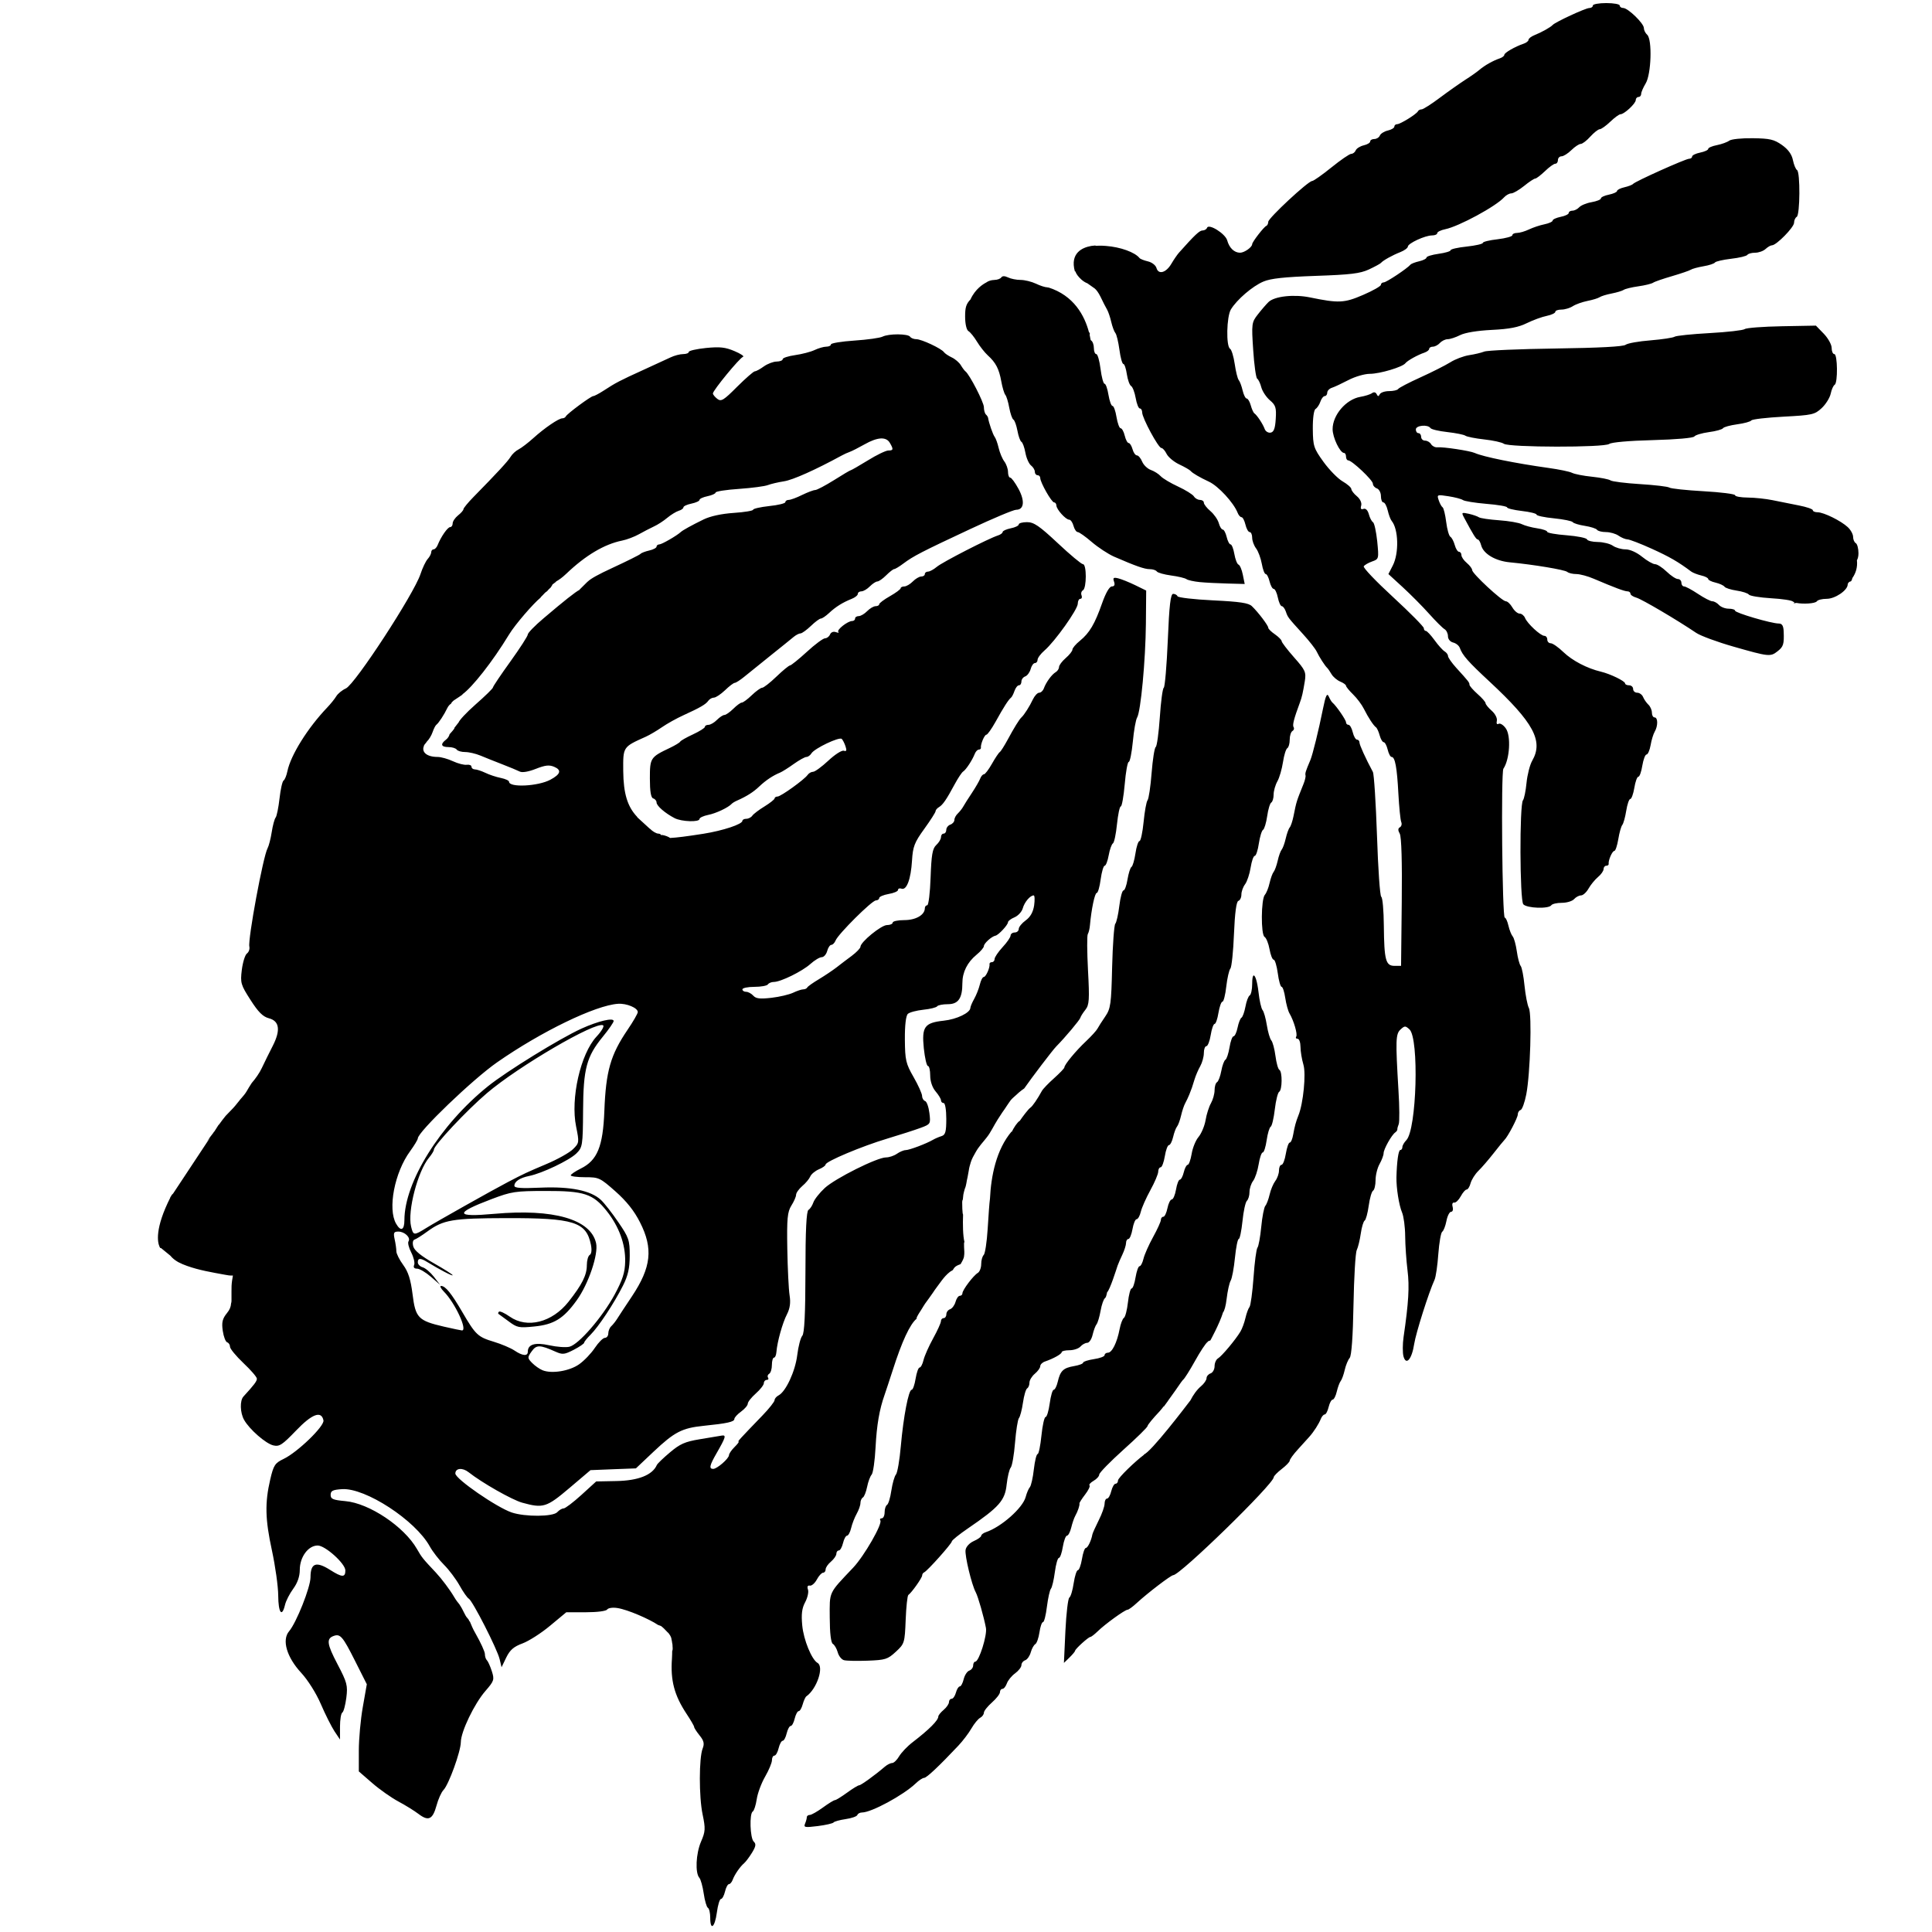 <svg xmlns="http://www.w3.org/2000/svg" xml:space="preserve" id="svg1" version="1.1" viewBox="0 0 33.867 33.867" height="128" width="128"><defs id="defs1"></defs><g id="layer1"><path d="M 28.157 0.054 C 28.028 0.054 27.922 0.073 27.922 0.097 C 27.922 0.121 27.893 0.141 27.858 0.141 C 27.794 0.141 27.26 0.388 27.216 0.439 C 27.182 0.477 27.022 0.567 26.899 0.616 C 26.841 0.639 26.794 0.676 26.794 0.698 C 26.794 0.719 26.756 0.75 26.711 0.765 C 26.559 0.816 26.37 0.925 26.37 0.961 C 26.37 0.981 26.333 1.009 26.288 1.024 C 26.175 1.062 26.025 1.146 25.934 1.224 C 25.893 1.259 25.782 1.338 25.688 1.397 C 25.595 1.457 25.394 1.598 25.243 1.711 C 25.093 1.824 24.947 1.917 24.921 1.917 C 24.895 1.917 24.866 1.931 24.857 1.949 C 24.834 1.999 24.547 2.177 24.491 2.177 C 24.464 2.177 24.442 2.196 24.442 2.22 C 24.442 2.243 24.39 2.274 24.328 2.288 C 24.265 2.303 24.202 2.342 24.188 2.376 C 24.174 2.41 24.13 2.437 24.091 2.437 C 24.051 2.437 24.019 2.456 24.019 2.479 C 24.019 2.503 23.967 2.534 23.904 2.548 C 23.842 2.563 23.779 2.602 23.765 2.636 C 23.751 2.67 23.716 2.697 23.686 2.697 C 23.657 2.697 23.501 2.804 23.339 2.935 C 23.177 3.066 23.025 3.173 23.001 3.173 C 22.932 3.173 22.232 3.824 22.232 3.888 C 22.232 3.92 22.216 3.953 22.197 3.96 C 22.154 3.978 21.95 4.242 21.95 4.28 C 21.95 4.333 21.813 4.43 21.738 4.43 C 21.636 4.43 21.549 4.347 21.512 4.213 C 21.479 4.096 21.188 3.914 21.159 3.993 C 21.15 4.019 21.114 4.04 21.08 4.04 C 21.027 4.04 20.945 4.117 20.667 4.429 C 20.636 4.464 20.576 4.551 20.534 4.623 C 20.441 4.782 20.307 4.82 20.272 4.697 C 20.259 4.65 20.192 4.598 20.123 4.582 C 20.055 4.566 19.988 4.54 19.975 4.523 C 19.893 4.421 19.64 4.33 19.386 4.311 C 19.293 4.304 19.253 4.307 19.205 4.309 C 19.205 4.308 19.204 4.304 19.204 4.304 C 19.204 4.304 19.182 4.304 19.149 4.309 C 19.139 4.31 19.124 4.311 19.116 4.314 C 18.982 4.339 18.751 4.431 18.842 4.758 C 18.842 4.758 18.85 4.757 18.851 4.757 C 18.863 4.798 18.901 4.852 18.96 4.904 C 18.995 4.934 19.03 4.955 19.061 4.966 C 19.088 4.984 19.152 5.029 19.191 5.058 C 19.219 5.081 19.256 5.13 19.29 5.199 C 19.333 5.289 19.385 5.392 19.407 5.428 C 19.428 5.465 19.461 5.562 19.48 5.645 C 19.499 5.727 19.532 5.815 19.552 5.838 C 19.573 5.862 19.604 5.994 19.623 6.131 C 19.641 6.268 19.672 6.38 19.692 6.38 C 19.711 6.38 19.739 6.461 19.753 6.559 C 19.768 6.658 19.801 6.751 19.828 6.767 C 19.854 6.782 19.89 6.876 19.908 6.977 C 19.925 7.077 19.958 7.16 19.98 7.16 C 20.003 7.16 20.022 7.192 20.022 7.231 C 20.022 7.327 20.306 7.853 20.358 7.853 C 20.381 7.853 20.423 7.9 20.451 7.958 C 20.48 8.015 20.58 8.098 20.674 8.142 C 20.768 8.186 20.858 8.238 20.874 8.258 C 20.9 8.292 21.037 8.372 21.191 8.443 C 21.357 8.52 21.626 8.812 21.696 8.991 C 21.712 9.032 21.742 9.066 21.763 9.066 C 21.784 9.066 21.815 9.125 21.832 9.196 C 21.849 9.268 21.882 9.327 21.906 9.327 C 21.93 9.327 21.95 9.371 21.95 9.425 C 21.95 9.48 21.981 9.564 22.019 9.614 C 22.057 9.664 22.101 9.786 22.119 9.884 C 22.136 9.982 22.167 10.063 22.187 10.063 C 22.208 10.063 22.238 10.122 22.255 10.193 C 22.273 10.265 22.305 10.323 22.327 10.323 C 22.35 10.323 22.383 10.391 22.4 10.475 C 22.417 10.558 22.448 10.626 22.469 10.626 C 22.49 10.626 22.522 10.668 22.54 10.72 C 22.576 10.824 22.571 10.818 22.846 11.121 C 22.952 11.238 23.059 11.374 23.082 11.424 C 23.127 11.519 23.226 11.672 23.266 11.709 C 23.279 11.721 23.313 11.77 23.341 11.818 C 23.369 11.866 23.438 11.924 23.494 11.948 C 23.55 11.971 23.595 12.004 23.595 12.021 C 23.595 12.038 23.651 12.107 23.719 12.173 C 23.788 12.24 23.872 12.353 23.908 12.425 C 23.985 12.579 24.077 12.719 24.121 12.75 C 24.138 12.762 24.167 12.825 24.185 12.891 C 24.203 12.956 24.234 13.01 24.255 13.01 C 24.276 13.01 24.308 13.068 24.325 13.139 C 24.342 13.211 24.373 13.269 24.394 13.269 C 24.455 13.269 24.489 13.453 24.513 13.914 C 24.526 14.15 24.548 14.373 24.563 14.409 C 24.578 14.445 24.567 14.487 24.539 14.502 C 24.504 14.522 24.504 14.557 24.537 14.614 C 24.567 14.665 24.58 15.114 24.572 15.814 L 24.56 16.931 L 24.445 16.931 C 24.291 16.931 24.264 16.831 24.258 16.23 C 24.256 15.963 24.236 15.734 24.213 15.721 C 24.19 15.708 24.157 15.226 24.138 14.649 C 24.118 14.072 24.086 13.569 24.066 13.532 C 23.937 13.291 23.831 13.058 23.831 13.016 C 23.831 12.989 23.812 12.966 23.788 12.966 C 23.764 12.966 23.73 12.907 23.713 12.836 C 23.696 12.764 23.663 12.706 23.639 12.706 C 23.615 12.706 23.595 12.686 23.595 12.661 C 23.595 12.62 23.421 12.368 23.357 12.316 C 23.342 12.304 23.313 12.256 23.292 12.208 C 23.262 12.142 23.238 12.192 23.191 12.425 C 23.114 12.808 23.011 13.225 22.97 13.324 C 22.888 13.517 22.876 13.554 22.885 13.591 C 22.891 13.613 22.875 13.681 22.85 13.742 C 22.723 14.059 22.728 14.042 22.674 14.309 C 22.657 14.393 22.628 14.481 22.608 14.505 C 22.588 14.528 22.557 14.616 22.538 14.699 C 22.519 14.783 22.487 14.87 22.467 14.894 C 22.447 14.918 22.415 15.006 22.397 15.09 C 22.378 15.173 22.346 15.261 22.326 15.284 C 22.306 15.308 22.274 15.396 22.255 15.479 C 22.237 15.563 22.199 15.656 22.172 15.686 C 22.105 15.764 22.101 16.384 22.167 16.423 C 22.196 16.44 22.236 16.537 22.254 16.638 C 22.272 16.74 22.305 16.823 22.327 16.823 C 22.349 16.823 22.381 16.93 22.399 17.061 C 22.416 17.192 22.447 17.299 22.466 17.299 C 22.486 17.299 22.514 17.387 22.53 17.494 C 22.546 17.6 22.579 17.722 22.604 17.764 C 22.681 17.895 22.749 18.131 22.722 18.171 C 22.708 18.192 22.719 18.209 22.746 18.209 C 22.774 18.209 22.796 18.272 22.797 18.35 C 22.797 18.427 22.82 18.568 22.848 18.662 C 22.897 18.823 22.846 19.343 22.761 19.552 C 22.716 19.664 22.695 19.743 22.669 19.888 C 22.656 19.966 22.629 20.029 22.608 20.029 C 22.588 20.029 22.558 20.117 22.54 20.224 C 22.523 20.331 22.489 20.419 22.464 20.419 C 22.44 20.419 22.42 20.463 22.42 20.518 C 22.42 20.572 22.391 20.655 22.355 20.702 C 22.32 20.749 22.275 20.855 22.256 20.939 C 22.237 21.022 22.203 21.112 22.181 21.137 C 22.158 21.163 22.126 21.329 22.109 21.506 C 22.092 21.683 22.062 21.847 22.043 21.87 C 22.023 21.894 21.992 22.128 21.974 22.39 C 21.955 22.652 21.923 22.887 21.903 22.911 C 21.883 22.935 21.851 23.021 21.832 23.104 C 21.813 23.187 21.773 23.294 21.744 23.342 C 21.659 23.485 21.416 23.774 21.351 23.812 C 21.318 23.831 21.291 23.892 21.291 23.948 C 21.291 24.004 21.26 24.061 21.221 24.075 C 21.182 24.088 21.15 24.126 21.15 24.159 C 21.15 24.192 21.106 24.256 21.052 24.301 C 20.982 24.359 20.913 24.457 20.868 24.547 C 20.8 24.636 20.169 25.467 20.049 25.497 L 20.057 25.499 C 19.904 25.612 19.598 25.905 19.598 25.952 C 19.598 25.983 19.579 26.009 19.555 26.009 C 19.531 26.009 19.498 26.067 19.48 26.138 C 19.463 26.21 19.43 26.269 19.407 26.269 C 19.383 26.269 19.363 26.309 19.363 26.358 C 19.363 26.407 19.317 26.538 19.26 26.65 C 19.204 26.762 19.154 26.873 19.149 26.897 C 19.13 27.005 19.067 27.135 19.034 27.135 C 19.014 27.135 18.983 27.223 18.966 27.33 C 18.948 27.437 18.916 27.525 18.894 27.525 C 18.873 27.525 18.84 27.628 18.821 27.753 C 18.803 27.878 18.768 27.991 18.745 28.005 C 18.722 28.019 18.691 28.282 18.676 28.59 L 18.65 29.15 L 18.748 29.055 C 18.802 29.002 18.846 28.949 18.846 28.937 C 18.846 28.907 19.08 28.695 19.113 28.695 C 19.128 28.695 19.185 28.651 19.24 28.598 C 19.368 28.472 19.719 28.218 19.765 28.218 C 19.784 28.218 19.857 28.165 19.928 28.099 C 20.112 27.929 20.526 27.612 20.566 27.612 C 20.686 27.612 22.321 26.019 22.328 25.895 C 22.329 25.874 22.392 25.809 22.469 25.75 C 22.545 25.692 22.608 25.626 22.608 25.605 C 22.608 25.583 22.672 25.494 22.751 25.408 C 22.829 25.321 22.919 25.222 22.951 25.187 C 23.03 25.099 23.118 24.962 23.154 24.871 C 23.17 24.83 23.201 24.795 23.221 24.795 C 23.242 24.795 23.273 24.737 23.29 24.665 C 23.307 24.594 23.339 24.535 23.36 24.535 C 23.382 24.535 23.415 24.472 23.433 24.394 C 23.451 24.317 23.482 24.234 23.501 24.21 C 23.521 24.187 23.553 24.099 23.572 24.016 C 23.591 23.932 23.63 23.837 23.659 23.804 C 23.692 23.766 23.716 23.426 23.726 22.873 C 23.735 22.393 23.76 21.962 23.783 21.914 C 23.806 21.866 23.838 21.735 23.854 21.622 C 23.87 21.51 23.901 21.408 23.922 21.396 C 23.943 21.383 23.975 21.266 23.993 21.135 C 24.011 21.004 24.045 20.886 24.069 20.872 C 24.093 20.858 24.113 20.775 24.113 20.687 C 24.113 20.599 24.145 20.471 24.184 20.403 C 24.222 20.335 24.254 20.25 24.254 20.215 C 24.254 20.145 24.395 19.894 24.458 19.851 C 24.48 19.836 24.496 19.812 24.495 19.797 C 24.493 19.782 24.504 19.741 24.519 19.705 C 24.534 19.669 24.533 19.4 24.514 19.108 C 24.462 18.23 24.465 18.126 24.551 18.046 C 24.624 17.979 24.636 17.98 24.707 18.044 C 24.879 18.203 24.834 19.802 24.652 19.987 C 24.614 20.026 24.583 20.08 24.583 20.108 C 24.583 20.136 24.567 20.159 24.547 20.159 C 24.514 20.159 24.486 20.358 24.479 20.635 C 24.475 20.82 24.523 21.128 24.578 21.256 C 24.606 21.323 24.631 21.508 24.632 21.667 C 24.633 21.827 24.652 22.097 24.673 22.268 C 24.709 22.553 24.692 22.835 24.604 23.437 C 24.586 23.56 24.586 23.713 24.602 23.775 C 24.648 23.944 24.749 23.828 24.79 23.559 C 24.82 23.366 25.045 22.656 25.147 22.434 C 25.169 22.386 25.199 22.183 25.213 21.982 C 25.228 21.781 25.259 21.606 25.281 21.592 C 25.304 21.578 25.337 21.494 25.355 21.404 C 25.372 21.315 25.409 21.242 25.437 21.242 C 25.465 21.242 25.477 21.204 25.464 21.157 C 25.45 21.109 25.461 21.076 25.49 21.081 C 25.518 21.087 25.57 21.037 25.606 20.971 C 25.641 20.906 25.687 20.852 25.709 20.852 C 25.731 20.852 25.763 20.802 25.779 20.74 C 25.796 20.679 25.857 20.582 25.914 20.526 C 25.971 20.471 26.092 20.331 26.182 20.216 C 26.272 20.101 26.357 19.997 26.37 19.985 C 26.428 19.932 26.606 19.594 26.606 19.536 C 26.606 19.501 26.628 19.466 26.655 19.458 C 26.683 19.449 26.727 19.326 26.755 19.183 C 26.825 18.822 26.856 17.777 26.8 17.669 C 26.775 17.621 26.741 17.445 26.724 17.279 C 26.708 17.113 26.678 16.958 26.657 16.933 C 26.636 16.908 26.605 16.792 26.589 16.675 C 26.572 16.558 26.54 16.441 26.517 16.415 C 26.494 16.389 26.46 16.304 26.442 16.226 C 26.424 16.149 26.396 16.086 26.378 16.086 C 26.333 16.086 26.31 13.54 26.354 13.475 C 26.465 13.311 26.49 12.899 26.396 12.768 C 26.354 12.708 26.297 12.673 26.27 12.688 C 26.24 12.705 26.228 12.684 26.239 12.635 C 26.249 12.59 26.21 12.513 26.149 12.459 C 26.09 12.407 26.041 12.347 26.041 12.326 C 26.041 12.306 25.978 12.233 25.9 12.165 C 25.823 12.096 25.759 12.023 25.759 12.003 C 25.759 11.963 25.747 11.948 25.525 11.704 C 25.447 11.617 25.383 11.526 25.383 11.5 C 25.383 11.475 25.356 11.438 25.324 11.419 C 25.291 11.4 25.211 11.311 25.147 11.222 C 25.082 11.133 25.014 11.06 24.995 11.06 C 24.975 11.06 24.959 11.038 24.959 11.012 C 24.959 10.985 24.716 10.74 24.419 10.466 C 24.121 10.192 23.89 9.95 23.906 9.927 C 23.921 9.903 23.988 9.865 24.053 9.842 C 24.171 9.801 24.172 9.794 24.142 9.489 C 24.124 9.318 24.091 9.168 24.068 9.154 C 24.045 9.141 24.012 9.078 23.995 9.014 C 23.975 8.942 23.939 8.907 23.9 8.921 C 23.858 8.936 23.845 8.918 23.861 8.863 C 23.874 8.815 23.844 8.748 23.787 8.7 C 23.733 8.656 23.689 8.598 23.688 8.572 C 23.687 8.546 23.618 8.486 23.535 8.438 C 23.452 8.39 23.301 8.236 23.2 8.096 C 23.029 7.859 23.016 7.819 23.013 7.52 C 23.011 7.332 23.031 7.186 23.061 7.169 C 23.089 7.152 23.128 7.094 23.146 7.04 C 23.164 6.987 23.198 6.943 23.222 6.943 C 23.246 6.943 23.266 6.916 23.266 6.883 C 23.266 6.85 23.304 6.811 23.349 6.797 C 23.394 6.783 23.524 6.721 23.638 6.662 C 23.753 6.602 23.921 6.553 24.013 6.553 C 24.187 6.553 24.586 6.434 24.636 6.367 C 24.67 6.322 24.853 6.22 24.971 6.181 C 25.016 6.165 25.053 6.136 25.053 6.115 C 25.053 6.094 25.083 6.077 25.118 6.077 C 25.154 6.077 25.209 6.047 25.241 6.012 C 25.274 5.976 25.335 5.946 25.377 5.946 C 25.419 5.946 25.517 5.914 25.594 5.875 C 25.682 5.831 25.893 5.796 26.151 5.783 C 26.46 5.768 26.618 5.737 26.766 5.664 C 26.876 5.61 27.033 5.553 27.115 5.537 C 27.197 5.52 27.264 5.488 27.264 5.466 C 27.264 5.444 27.312 5.427 27.371 5.427 C 27.43 5.427 27.52 5.4 27.571 5.367 C 27.622 5.334 27.738 5.293 27.828 5.275 C 27.919 5.257 28.014 5.228 28.04 5.21 C 28.066 5.192 28.161 5.162 28.252 5.145 C 28.342 5.127 28.437 5.099 28.463 5.081 C 28.489 5.063 28.604 5.035 28.719 5.019 C 28.834 5.003 28.951 4.974 28.978 4.956 C 29.005 4.937 29.154 4.886 29.309 4.841 C 29.465 4.795 29.613 4.745 29.639 4.728 C 29.664 4.711 29.765 4.684 29.863 4.667 C 29.96 4.651 30.05 4.621 30.063 4.601 C 30.076 4.582 30.203 4.553 30.345 4.536 C 30.488 4.52 30.616 4.489 30.63 4.468 C 30.644 4.447 30.705 4.43 30.767 4.43 C 30.828 4.43 30.91 4.401 30.949 4.365 C 30.988 4.329 31.038 4.3 31.062 4.3 C 31.139 4.3 31.449 3.984 31.449 3.905 C 31.449 3.863 31.47 3.816 31.496 3.801 C 31.554 3.768 31.559 3.014 31.501 2.981 C 31.479 2.968 31.446 2.89 31.429 2.807 C 31.409 2.705 31.345 2.618 31.236 2.541 C 31.097 2.444 31.025 2.427 30.726 2.423 C 30.534 2.42 30.35 2.439 30.314 2.465 C 30.279 2.492 30.181 2.527 30.097 2.544 C 30.013 2.56 29.944 2.59 29.944 2.61 C 29.944 2.63 29.881 2.659 29.803 2.675 C 29.726 2.69 29.662 2.722 29.662 2.744 C 29.662 2.765 29.638 2.783 29.609 2.783 C 29.548 2.783 28.663 3.18 28.627 3.224 C 28.614 3.24 28.545 3.267 28.474 3.283 C 28.403 3.299 28.346 3.329 28.346 3.348 C 28.346 3.367 28.282 3.396 28.204 3.412 C 28.127 3.427 28.063 3.457 28.063 3.478 C 28.063 3.499 27.99 3.528 27.9 3.544 C 27.811 3.559 27.713 3.6 27.683 3.633 C 27.653 3.666 27.599 3.693 27.564 3.693 C 27.528 3.693 27.499 3.711 27.499 3.733 C 27.499 3.755 27.436 3.786 27.358 3.801 C 27.28 3.817 27.217 3.846 27.217 3.866 C 27.217 3.886 27.152 3.916 27.072 3.932 C 26.993 3.948 26.871 3.989 26.802 4.022 C 26.733 4.055 26.639 4.083 26.594 4.083 C 26.548 4.083 26.511 4.101 26.511 4.123 C 26.511 4.145 26.395 4.177 26.253 4.194 C 26.11 4.21 25.994 4.238 25.994 4.257 C 25.994 4.276 25.867 4.305 25.712 4.322 C 25.556 4.338 25.429 4.367 25.429 4.386 C 25.429 4.405 25.334 4.433 25.218 4.449 C 25.102 4.465 25.006 4.495 25.006 4.514 C 25.006 4.534 24.948 4.564 24.878 4.58 C 24.807 4.596 24.738 4.623 24.725 4.639 C 24.669 4.706 24.303 4.95 24.257 4.95 C 24.23 4.95 24.207 4.969 24.207 4.992 C 24.207 5.016 24.066 5.096 23.894 5.17 C 23.563 5.313 23.467 5.317 22.961 5.213 C 22.68 5.156 22.343 5.193 22.237 5.294 C 22.196 5.334 22.111 5.432 22.049 5.512 C 21.941 5.65 21.937 5.676 21.968 6.136 C 21.985 6.399 22.017 6.625 22.038 6.638 C 22.059 6.651 22.092 6.719 22.11 6.789 C 22.129 6.86 22.197 6.962 22.261 7.017 C 22.362 7.102 22.376 7.148 22.363 7.344 C 22.353 7.512 22.329 7.574 22.273 7.584 C 22.231 7.591 22.184 7.562 22.169 7.519 C 22.137 7.432 22.037 7.28 21.989 7.246 C 21.971 7.234 21.943 7.17 21.925 7.105 C 21.907 7.04 21.875 6.986 21.854 6.986 C 21.833 6.986 21.801 6.923 21.783 6.846 C 21.765 6.768 21.734 6.685 21.714 6.662 C 21.694 6.638 21.663 6.511 21.644 6.38 C 21.625 6.249 21.588 6.129 21.563 6.114 C 21.49 6.072 21.501 5.55 21.577 5.424 C 21.682 5.252 21.956 5.016 22.146 4.936 C 22.275 4.881 22.509 4.856 23.063 4.836 C 23.676 4.815 23.84 4.795 23.995 4.724 C 24.098 4.676 24.194 4.624 24.207 4.609 C 24.244 4.565 24.406 4.475 24.548 4.419 C 24.619 4.391 24.678 4.347 24.679 4.323 C 24.68 4.266 24.981 4.127 25.102 4.127 C 25.153 4.127 25.194 4.109 25.194 4.087 C 25.194 4.065 25.257 4.034 25.334 4.018 C 25.572 3.97 26.224 3.617 26.366 3.459 C 26.401 3.421 26.457 3.39 26.492 3.39 C 26.527 3.39 26.627 3.331 26.716 3.26 C 26.804 3.188 26.892 3.13 26.912 3.13 C 26.932 3.13 27.008 3.071 27.083 3 C 27.157 2.928 27.238 2.87 27.264 2.87 C 27.29 2.87 27.31 2.841 27.31 2.805 C 27.31 2.769 27.339 2.74 27.373 2.74 C 27.407 2.74 27.485 2.691 27.546 2.631 C 27.606 2.572 27.68 2.523 27.709 2.523 C 27.738 2.523 27.814 2.466 27.877 2.395 C 27.941 2.325 28.015 2.266 28.043 2.265 C 28.07 2.264 28.153 2.205 28.228 2.133 C 28.302 2.062 28.382 2.003 28.406 2.003 C 28.471 2.003 28.673 1.816 28.674 1.754 C 28.674 1.725 28.696 1.7 28.722 1.7 C 28.748 1.7 28.769 1.676 28.769 1.646 C 28.769 1.616 28.805 1.533 28.848 1.462 C 28.946 1.301 28.965 0.694 28.875 0.61 C 28.842 0.581 28.816 0.527 28.816 0.491 C 28.816 0.41 28.537 0.14 28.454 0.14 C 28.42 0.14 28.393 0.12 28.393 0.097 C 28.393 0.073 28.287 0.054 28.157 0.054 L 28.157 0.054 z M 17.596 4.842 C 17.577 4.842 17.562 4.849 17.552 4.863 C 17.536 4.887 17.481 4.907 17.429 4.907 C 17.427 4.907 17.427 4.908 17.425 4.908 C 17.383 4.909 17.331 4.92 17.283 4.955 C 17.237 4.979 17.096 5.064 17.013 5.247 L 17.014 5.247 C 16.935 5.329 16.918 5.39 16.918 5.548 C 16.918 5.677 16.942 5.783 16.976 5.804 C 17.009 5.823 17.076 5.906 17.126 5.989 C 17.176 6.072 17.261 6.179 17.314 6.228 C 17.455 6.355 17.513 6.466 17.552 6.685 C 17.571 6.791 17.603 6.898 17.623 6.922 C 17.643 6.945 17.674 7.048 17.692 7.149 C 17.711 7.25 17.743 7.343 17.764 7.355 C 17.786 7.367 17.817 7.455 17.835 7.55 C 17.852 7.645 17.884 7.733 17.905 7.745 C 17.927 7.757 17.958 7.844 17.975 7.938 C 17.992 8.031 18.037 8.131 18.073 8.159 C 18.11 8.187 18.14 8.237 18.14 8.27 C 18.14 8.303 18.162 8.33 18.188 8.33 C 18.213 8.33 18.235 8.352 18.235 8.379 C 18.235 8.456 18.434 8.807 18.478 8.807 C 18.499 8.807 18.517 8.831 18.518 8.861 C 18.52 8.93 18.682 9.11 18.743 9.11 C 18.768 9.11 18.802 9.158 18.818 9.218 C 18.834 9.278 18.868 9.327 18.892 9.327 C 18.916 9.327 19.027 9.405 19.138 9.501 C 19.249 9.596 19.424 9.711 19.527 9.757 C 19.912 9.924 20.062 9.977 20.155 9.977 C 20.208 9.977 20.263 9.995 20.278 10.017 C 20.293 10.04 20.406 10.071 20.528 10.088 C 20.65 10.104 20.772 10.133 20.798 10.152 C 20.824 10.171 20.93 10.194 21.033 10.204 C 21.136 10.214 21.356 10.225 21.52 10.229 L 21.819 10.237 L 21.786 10.074 C 21.768 9.984 21.734 9.905 21.71 9.897 C 21.687 9.889 21.654 9.806 21.638 9.713 C 21.622 9.62 21.592 9.543 21.571 9.543 C 21.551 9.543 21.52 9.485 21.503 9.413 C 21.486 9.342 21.455 9.283 21.434 9.283 C 21.413 9.283 21.382 9.233 21.365 9.171 C 21.348 9.109 21.282 9.014 21.219 8.96 C 21.155 8.906 21.103 8.839 21.103 8.812 C 21.103 8.785 21.072 8.763 21.035 8.763 C 20.997 8.763 20.95 8.736 20.929 8.702 C 20.908 8.668 20.783 8.59 20.651 8.529 C 20.519 8.468 20.382 8.386 20.347 8.348 C 20.312 8.309 20.235 8.26 20.176 8.239 C 20.116 8.218 20.047 8.153 20.022 8.093 C 19.997 8.033 19.956 7.983 19.93 7.983 C 19.904 7.983 19.869 7.935 19.853 7.875 C 19.836 7.815 19.806 7.766 19.785 7.766 C 19.764 7.766 19.733 7.708 19.716 7.637 C 19.699 7.565 19.666 7.507 19.644 7.507 C 19.622 7.507 19.59 7.419 19.572 7.312 C 19.555 7.204 19.523 7.116 19.502 7.116 C 19.48 7.116 19.449 7.029 19.431 6.922 C 19.414 6.814 19.383 6.727 19.362 6.727 C 19.342 6.727 19.31 6.61 19.292 6.467 C 19.274 6.324 19.241 6.207 19.217 6.207 C 19.194 6.207 19.175 6.159 19.175 6.101 C 19.175 6.043 19.153 5.982 19.125 5.967 C 19.122 5.965 19.121 5.96 19.118 5.958 C 19.113 5.93 19.108 5.9 19.101 5.87 C 19.108 5.847 19.103 5.831 19.089 5.824 C 19.013 5.536 18.827 5.18 18.375 5.038 L 18.374 5.042 C 18.369 5.041 18.364 5.037 18.359 5.037 C 18.322 5.037 18.232 5.008 18.158 4.972 C 18.083 4.937 17.963 4.907 17.89 4.907 C 17.818 4.907 17.718 4.887 17.67 4.863 C 17.64 4.849 17.616 4.842 17.596 4.842 z M 31.832 5.708 L 31.234 5.719 C 30.906 5.725 30.613 5.747 30.584 5.769 C 30.556 5.79 30.278 5.822 29.968 5.839 C 29.657 5.856 29.382 5.885 29.356 5.902 C 29.33 5.92 29.141 5.949 28.935 5.966 C 28.728 5.982 28.531 6.017 28.496 6.044 C 28.455 6.076 28.033 6.098 27.272 6.109 C 26.634 6.118 26.069 6.142 26.018 6.163 C 25.966 6.184 25.846 6.212 25.752 6.226 C 25.658 6.241 25.509 6.296 25.423 6.351 C 25.336 6.405 25.101 6.524 24.9 6.615 C 24.699 6.706 24.522 6.798 24.509 6.819 C 24.495 6.84 24.423 6.856 24.349 6.856 C 24.275 6.856 24.202 6.881 24.187 6.911 C 24.165 6.953 24.154 6.953 24.132 6.909 C 24.114 6.874 24.084 6.868 24.05 6.892 C 24.02 6.914 23.927 6.943 23.844 6.957 C 23.595 7.001 23.36 7.275 23.36 7.523 C 23.36 7.669 23.49 7.939 23.56 7.94 C 23.58 7.94 23.595 7.969 23.595 8.005 C 23.595 8.04 23.613 8.07 23.633 8.07 C 23.698 8.07 24.066 8.417 24.066 8.479 C 24.066 8.511 24.098 8.549 24.137 8.562 C 24.175 8.576 24.207 8.636 24.207 8.697 C 24.207 8.757 24.226 8.807 24.25 8.807 C 24.274 8.807 24.308 8.87 24.326 8.947 C 24.344 9.025 24.375 9.107 24.395 9.131 C 24.515 9.275 24.526 9.697 24.415 9.913 L 24.338 10.063 L 24.59 10.294 C 24.728 10.421 24.936 10.63 25.052 10.76 C 25.167 10.889 25.289 11.01 25.322 11.029 C 25.355 11.048 25.382 11.104 25.382 11.153 C 25.382 11.204 25.421 11.25 25.472 11.263 C 25.522 11.275 25.574 11.316 25.589 11.356 C 25.637 11.488 25.733 11.597 26.112 11.949 C 26.884 12.667 27.058 12.989 26.859 13.335 C 26.818 13.406 26.773 13.582 26.759 13.725 C 26.745 13.868 26.717 14.004 26.697 14.028 C 26.635 14.101 26.64 15.783 26.703 15.852 C 26.766 15.922 27.149 15.935 27.193 15.869 C 27.209 15.845 27.292 15.826 27.378 15.826 C 27.464 15.826 27.561 15.797 27.593 15.761 C 27.625 15.725 27.68 15.696 27.715 15.696 C 27.75 15.696 27.809 15.642 27.846 15.577 C 27.883 15.511 27.957 15.421 28.011 15.375 C 28.066 15.33 28.11 15.266 28.11 15.234 C 28.11 15.202 28.132 15.176 28.157 15.176 C 28.183 15.176 28.202 15.162 28.199 15.144 C 28.19 15.083 28.262 14.916 28.299 14.916 C 28.318 14.916 28.349 14.823 28.368 14.71 C 28.386 14.597 28.418 14.485 28.438 14.461 C 28.458 14.437 28.489 14.325 28.507 14.212 C 28.525 14.099 28.557 14.006 28.578 14.006 C 28.599 14.006 28.631 13.918 28.649 13.811 C 28.666 13.704 28.698 13.616 28.719 13.616 C 28.741 13.616 28.772 13.529 28.789 13.421 C 28.807 13.314 28.84 13.226 28.863 13.226 C 28.886 13.226 28.918 13.153 28.934 13.064 C 28.949 12.974 28.982 12.867 29.006 12.826 C 29.065 12.727 29.064 12.576 29.004 12.576 C 28.978 12.576 28.957 12.539 28.957 12.493 C 28.957 12.447 28.929 12.383 28.895 12.352 C 28.862 12.32 28.82 12.261 28.803 12.219 C 28.786 12.177 28.739 12.143 28.7 12.143 C 28.66 12.143 28.628 12.114 28.628 12.078 C 28.628 12.042 28.596 12.013 28.557 12.013 C 28.518 12.013 28.487 11.998 28.487 11.98 C 28.487 11.939 28.227 11.813 28.063 11.774 C 27.82 11.716 27.564 11.582 27.407 11.432 C 27.318 11.346 27.218 11.276 27.184 11.276 C 27.15 11.276 27.123 11.247 27.123 11.211 C 27.123 11.175 27.1 11.146 27.072 11.146 C 27.006 11.146 26.773 10.931 26.733 10.832 C 26.716 10.791 26.673 10.756 26.638 10.756 C 26.603 10.756 26.546 10.708 26.511 10.648 C 26.476 10.588 26.425 10.54 26.396 10.54 C 26.33 10.54 25.806 10.054 25.806 9.993 C 25.806 9.967 25.763 9.911 25.712 9.868 C 25.66 9.825 25.618 9.763 25.618 9.731 C 25.618 9.699 25.599 9.673 25.576 9.673 C 25.553 9.673 25.519 9.62 25.501 9.554 C 25.483 9.489 25.449 9.424 25.425 9.41 C 25.4 9.396 25.367 9.279 25.351 9.15 C 25.335 9.021 25.306 8.905 25.288 8.893 C 25.269 8.881 25.239 8.826 25.22 8.769 C 25.186 8.67 25.191 8.668 25.39 8.699 C 25.502 8.716 25.616 8.746 25.643 8.765 C 25.669 8.785 25.854 8.815 26.054 8.832 C 26.254 8.848 26.418 8.876 26.418 8.894 C 26.418 8.912 26.534 8.94 26.676 8.957 C 26.818 8.973 26.935 9.002 26.935 9.021 C 26.935 9.04 27.072 9.07 27.24 9.086 C 27.408 9.103 27.556 9.133 27.569 9.153 C 27.583 9.173 27.678 9.202 27.781 9.218 C 27.884 9.234 27.981 9.265 27.995 9.287 C 28.01 9.309 28.08 9.327 28.151 9.327 C 28.222 9.327 28.322 9.355 28.372 9.39 C 28.422 9.425 28.493 9.454 28.529 9.455 C 28.565 9.456 28.756 9.529 28.952 9.618 C 29.263 9.759 29.417 9.847 29.646 10.019 C 29.676 10.041 29.756 10.072 29.823 10.088 C 29.89 10.103 29.944 10.131 29.944 10.15 C 29.944 10.168 30.002 10.197 30.073 10.213 C 30.144 10.23 30.214 10.262 30.23 10.285 C 30.245 10.307 30.341 10.338 30.442 10.353 C 30.543 10.368 30.64 10.399 30.657 10.423 C 30.673 10.446 30.848 10.475 31.046 10.487 C 31.243 10.498 31.416 10.525 31.43 10.546 C 31.432 10.55 31.447 10.551 31.454 10.554 L 31.442 10.575 C 31.442 10.575 31.463 10.573 31.492 10.569 C 31.602 10.592 31.82 10.582 31.849 10.54 C 31.865 10.516 31.942 10.497 32.021 10.497 C 32.168 10.497 32.388 10.348 32.389 10.247 C 32.389 10.235 32.395 10.225 32.401 10.216 C 32.404 10.213 32.408 10.209 32.412 10.205 C 32.42 10.199 32.427 10.193 32.437 10.193 C 32.451 10.193 32.463 10.169 32.471 10.133 C 32.532 10.046 32.564 9.943 32.551 9.821 C 32.566 9.796 32.578 9.755 32.578 9.698 C 32.578 9.616 32.557 9.536 32.531 9.521 C 32.505 9.507 32.484 9.457 32.484 9.411 C 32.484 9.365 32.442 9.288 32.39 9.24 C 32.269 9.128 31.968 8.98 31.862 8.98 C 31.816 8.98 31.778 8.964 31.778 8.944 C 31.778 8.924 31.668 8.886 31.532 8.86 C 31.396 8.834 31.189 8.792 31.073 8.768 C 30.957 8.744 30.761 8.723 30.638 8.722 C 30.515 8.721 30.415 8.703 30.415 8.681 C 30.415 8.66 30.166 8.628 29.862 8.611 C 29.558 8.594 29.289 8.565 29.263 8.547 C 29.237 8.529 29.005 8.502 28.748 8.486 C 28.491 8.47 28.258 8.441 28.231 8.421 C 28.203 8.401 28.058 8.373 27.909 8.357 C 27.759 8.342 27.601 8.311 27.556 8.288 C 27.512 8.266 27.327 8.228 27.146 8.203 C 26.559 8.121 25.999 8.007 25.851 7.94 C 25.767 7.902 25.298 7.831 25.195 7.841 C 25.156 7.845 25.107 7.82 25.086 7.786 C 25.066 7.751 25.018 7.724 24.98 7.724 C 24.943 7.724 24.912 7.694 24.912 7.658 C 24.912 7.623 24.891 7.593 24.865 7.593 C 24.839 7.593 24.819 7.564 24.819 7.528 C 24.819 7.456 25.03 7.436 25.075 7.504 C 25.09 7.526 25.223 7.558 25.372 7.574 C 25.52 7.591 25.663 7.619 25.688 7.638 C 25.714 7.656 25.862 7.686 26.018 7.703 C 26.173 7.72 26.328 7.754 26.362 7.779 C 26.45 7.844 28.122 7.847 28.209 7.782 C 28.248 7.753 28.552 7.726 28.972 7.715 C 29.384 7.704 29.682 7.678 29.701 7.651 C 29.718 7.626 29.833 7.592 29.955 7.575 C 30.078 7.559 30.189 7.528 30.203 7.507 C 30.217 7.485 30.329 7.455 30.451 7.438 C 30.573 7.422 30.685 7.391 30.7 7.37 C 30.715 7.349 30.969 7.32 31.264 7.304 C 31.769 7.277 31.809 7.268 31.931 7.156 C 32.003 7.09 32.075 6.975 32.091 6.902 C 32.106 6.828 32.138 6.758 32.161 6.745 C 32.218 6.712 32.212 6.207 32.155 6.207 C 32.129 6.207 32.108 6.159 32.108 6.099 C 32.108 6.04 32.045 5.928 31.97 5.85 L 31.832 5.708 z M 15.739 5.861 C 15.636 5.861 15.525 5.874 15.471 5.901 C 15.426 5.924 15.204 5.955 14.978 5.97 C 14.752 5.985 14.566 6.016 14.566 6.037 C 14.566 6.059 14.529 6.077 14.484 6.077 C 14.439 6.077 14.347 6.104 14.279 6.136 C 14.212 6.168 14.058 6.208 13.938 6.225 C 13.818 6.242 13.72 6.274 13.72 6.296 C 13.72 6.319 13.672 6.337 13.614 6.338 C 13.556 6.338 13.455 6.377 13.39 6.423 C 13.326 6.47 13.254 6.509 13.232 6.509 C 13.209 6.51 13.07 6.632 12.921 6.78 C 12.684 7.018 12.642 7.044 12.574 6.992 C 12.532 6.959 12.497 6.917 12.497 6.897 C 12.497 6.844 12.965 6.274 13.025 6.255 C 13.052 6.246 12.985 6.201 12.876 6.155 C 12.713 6.086 12.622 6.076 12.375 6.1 C 12.21 6.117 12.074 6.148 12.074 6.169 C 12.074 6.19 12.03 6.207 11.975 6.207 C 11.921 6.207 11.82 6.233 11.752 6.266 C 11.683 6.299 11.468 6.398 11.274 6.486 C 10.869 6.67 10.79 6.711 10.584 6.846 C 10.502 6.899 10.419 6.943 10.4 6.943 C 10.359 6.943 9.94 7.253 9.918 7.3 C 9.91 7.318 9.883 7.333 9.858 7.333 C 9.794 7.333 9.547 7.501 9.349 7.68 C 9.256 7.764 9.139 7.853 9.09 7.878 C 9.04 7.903 8.977 7.962 8.95 8.008 C 8.903 8.086 8.72 8.284 8.3 8.712 C 8.203 8.811 8.124 8.907 8.124 8.926 C 8.124 8.945 8.081 8.994 8.029 9.035 C 7.978 9.076 7.935 9.139 7.935 9.175 C 7.935 9.211 7.915 9.24 7.891 9.24 C 7.847 9.24 7.731 9.407 7.672 9.554 C 7.656 9.596 7.623 9.63 7.601 9.63 C 7.578 9.63 7.559 9.653 7.559 9.681 C 7.559 9.708 7.531 9.762 7.497 9.799 C 7.463 9.837 7.406 9.956 7.371 10.063 C 7.258 10.409 6.224 11.995 6.063 12.068 C 5.998 12.097 5.922 12.159 5.894 12.206 C 5.866 12.253 5.795 12.34 5.737 12.401 C 5.394 12.76 5.096 13.237 5.038 13.519 C 5.022 13.597 4.992 13.67 4.971 13.682 C 4.95 13.694 4.918 13.835 4.9 13.996 C 4.882 14.157 4.851 14.307 4.832 14.331 C 4.812 14.355 4.781 14.47 4.763 14.587 C 4.745 14.703 4.712 14.83 4.691 14.868 C 4.613 15.007 4.343 16.467 4.371 16.593 C 4.38 16.636 4.362 16.69 4.329 16.714 C 4.296 16.738 4.256 16.867 4.239 17.001 C 4.211 17.229 4.22 17.262 4.391 17.528 C 4.528 17.742 4.608 17.822 4.714 17.85 C 4.899 17.898 4.921 18.059 4.782 18.332 C 4.725 18.443 4.638 18.619 4.589 18.723 C 4.549 18.809 4.477 18.911 4.413 18.984 C 4.396 19.01 4.379 19.035 4.364 19.061 C 4.337 19.107 4.312 19.154 4.278 19.195 C 4.255 19.224 4.23 19.251 4.206 19.279 C 4.206 19.28 4.205 19.281 4.204 19.283 C 4.178 19.316 4.151 19.349 4.124 19.382 C 4.081 19.435 4.03 19.48 3.984 19.531 C 3.975 19.541 3.965 19.55 3.956 19.56 C 3.916 19.607 3.88 19.658 3.843 19.708 C 3.838 19.714 3.833 19.718 3.828 19.724 C 3.803 19.761 3.78 19.799 3.756 19.837 C 3.755 19.838 3.755 19.838 3.754 19.839 C 3.754 19.839 3.754 19.835 3.754 19.835 L 3.735 19.864 C 3.696 19.914 3.658 19.963 3.623 20.01 C 3.638 19.992 3.653 19.975 3.669 19.957 C 3.673 19.953 3.678 19.948 3.682 19.943 L 3.034 20.923 C 3.026 20.932 3.017 20.94 3.009 20.948 C 3.004 20.957 3 20.965 2.996 20.974 L 2.977 20.993 C 2.977 20.993 2.986 20.988 2.989 20.986 C 2.708 21.541 2.763 21.78 2.796 21.852 L 2.795 21.854 L 2.799 21.859 C 2.806 21.871 2.811 21.878 2.811 21.878 L 2.823 21.878 L 2.987 22.012 C 3.023 22.057 3.069 22.092 3.119 22.121 L 3.122 22.123 L 3.125 22.124 C 3.127 22.125 3.128 22.126 3.13 22.127 C 3.177 22.152 3.227 22.172 3.277 22.19 C 3.491 22.267 3.717 22.304 3.94 22.345 C 3.987 22.354 4.036 22.363 4.083 22.359 C 4.078 22.39 4.074 22.42 4.068 22.45 C 4.059 22.511 4.057 22.572 4.058 22.633 L 4.058 22.804 C 4.058 22.82 4.055 22.835 4.051 22.847 C 4.046 22.914 4.025 22.96 3.98 23.016 C 3.898 23.117 3.883 23.181 3.905 23.329 C 3.92 23.432 3.955 23.522 3.982 23.53 C 4.01 23.539 4.032 23.574 4.032 23.609 C 4.032 23.643 4.138 23.771 4.267 23.894 C 4.397 24.016 4.503 24.139 4.503 24.168 C 4.503 24.213 4.457 24.273 4.268 24.48 C 4.202 24.551 4.208 24.764 4.279 24.89 C 4.373 25.057 4.659 25.306 4.791 25.337 C 4.898 25.362 4.947 25.329 5.188 25.079 C 5.47 24.784 5.634 24.723 5.67 24.898 C 5.691 24.998 5.214 25.459 4.97 25.575 C 4.82 25.647 4.796 25.684 4.738 25.93 C 4.641 26.346 4.648 26.632 4.767 27.179 C 4.826 27.453 4.876 27.808 4.877 27.969 C 4.879 28.272 4.942 28.359 4.996 28.133 C 5.012 28.062 5.078 27.935 5.141 27.849 C 5.215 27.748 5.255 27.634 5.255 27.519 C 5.255 27.294 5.403 27.092 5.569 27.092 C 5.702 27.092 6.054 27.41 6.054 27.529 C 6.054 27.655 5.997 27.653 5.787 27.52 C 5.54 27.364 5.443 27.4 5.443 27.65 C 5.442 27.825 5.196 28.445 5.067 28.596 C 4.938 28.748 5.026 29.05 5.28 29.324 C 5.395 29.448 5.543 29.682 5.624 29.871 C 5.702 30.053 5.81 30.267 5.863 30.348 L 5.96 30.493 L 5.96 30.268 C 5.96 30.145 5.978 30.033 6.001 30.02 C 6.023 30.008 6.054 29.891 6.071 29.761 C 6.098 29.546 6.085 29.494 5.916 29.172 C 5.73 28.818 5.718 28.724 5.85 28.677 C 5.965 28.636 6.008 28.685 6.224 29.115 L 6.43 29.524 L 6.36 29.922 C 6.321 30.141 6.29 30.485 6.29 30.686 L 6.29 31.052 L 6.526 31.257 C 6.656 31.37 6.863 31.515 6.985 31.58 C 7.107 31.645 7.265 31.743 7.337 31.798 C 7.51 31.93 7.585 31.895 7.652 31.65 C 7.682 31.538 7.737 31.416 7.774 31.378 C 7.866 31.284 8.076 30.704 8.078 30.54 C 8.079 30.355 8.315 29.865 8.51 29.641 C 8.662 29.466 8.669 29.443 8.621 29.294 C 8.593 29.207 8.554 29.121 8.535 29.103 C 8.515 29.085 8.5 29.036 8.5 28.995 C 8.5 28.953 8.425 28.791 8.335 28.633 C 8.281 28.54 8.267 28.494 8.237 28.426 C 8.23 28.423 8.223 28.415 8.22 28.402 C 8.218 28.395 8.213 28.389 8.209 28.383 C 8.203 28.374 8.196 28.367 8.189 28.359 C 8.179 28.348 8.17 28.336 8.163 28.323 C 8.154 28.306 8.143 28.288 8.135 28.27 C 8.124 28.246 8.112 28.222 8.099 28.199 C 8.087 28.176 8.072 28.154 8.058 28.132 C 8.057 28.13 8.057 28.129 8.056 28.127 C 8.026 28.09 7.997 28.056 7.959 27.991 C 7.886 27.867 7.743 27.676 7.642 27.568 C 7.407 27.318 7.395 27.303 7.309 27.153 C 7.085 26.761 6.473 26.351 6.054 26.314 C 5.836 26.294 5.796 26.277 5.796 26.204 C 5.796 26.133 5.832 26.115 5.995 26.104 C 6.403 26.077 7.281 26.649 7.534 27.108 C 7.585 27.2 7.698 27.346 7.785 27.432 C 7.872 27.519 7.994 27.682 8.056 27.793 C 8.118 27.905 8.191 28.009 8.218 28.024 C 8.285 28.062 8.716 28.907 8.758 29.083 L 8.792 29.226 L 8.875 29.054 C 8.94 28.922 9.005 28.865 9.16 28.808 C 9.27 28.767 9.488 28.628 9.643 28.498 L 9.927 28.262 L 10.269 28.262 C 10.468 28.262 10.624 28.242 10.643 28.214 C 10.661 28.187 10.739 28.175 10.822 28.188 C 11.003 28.215 11.387 28.384 11.531 28.482 C 11.532 28.483 11.533 28.484 11.534 28.484 C 11.547 28.489 11.56 28.494 11.574 28.498 C 11.58 28.5 11.586 28.503 11.591 28.506 C 11.591 28.506 11.592 28.506 11.592 28.507 L 11.592 28.507 C 11.594 28.508 11.595 28.509 11.597 28.51 C 11.599 28.512 11.601 28.513 11.602 28.515 L 11.602 28.515 C 11.608 28.519 11.608 28.52 11.614 28.525 C 11.629 28.537 11.642 28.55 11.655 28.564 C 11.668 28.577 11.682 28.59 11.694 28.604 C 11.696 28.606 11.698 28.608 11.7 28.611 C 11.704 28.614 11.708 28.617 11.712 28.621 C 11.722 28.631 11.73 28.642 11.737 28.654 C 11.737 28.654 11.737 28.655 11.737 28.655 C 11.739 28.657 11.742 28.66 11.744 28.663 C 11.75 28.672 11.754 28.681 11.758 28.69 C 11.762 28.699 11.765 28.707 11.768 28.716 C 11.769 28.723 11.77 28.73 11.771 28.737 C 11.772 28.744 11.774 28.751 11.776 28.758 C 11.778 28.766 11.779 28.773 11.78 28.781 C 11.781 28.786 11.782 28.791 11.782 28.796 L 11.782 28.796 C 11.782 28.797 11.782 28.797 11.782 28.797 C 11.783 28.8 11.783 28.802 11.783 28.804 C 11.784 28.808 11.785 28.811 11.786 28.815 C 11.786 28.815 11.787 28.816 11.787 28.817 C 11.787 28.817 11.786 28.818 11.786 28.818 C 11.787 28.82 11.787 28.822 11.787 28.823 C 11.788 28.828 11.789 28.833 11.789 28.839 C 11.79 28.845 11.789 28.851 11.789 28.857 C 11.79 28.863 11.791 28.87 11.791 28.876 C 11.791 28.882 11.791 28.887 11.791 28.893 C 11.791 28.898 11.792 28.903 11.792 28.908 C 11.791 28.917 11.789 28.925 11.787 28.933 C 11.786 28.937 11.784 28.941 11.783 28.944 C 11.782 28.986 11.783 29.014 11.779 29.074 C 11.751 29.456 11.82 29.718 12.035 30.043 C 12.108 30.153 12.168 30.256 12.168 30.273 C 12.168 30.289 12.211 30.356 12.264 30.422 C 12.339 30.514 12.35 30.566 12.318 30.648 C 12.252 30.81 12.251 31.501 12.317 31.809 C 12.368 32.054 12.366 32.106 12.288 32.285 C 12.199 32.492 12.183 32.833 12.26 32.918 C 12.283 32.944 12.318 33.068 12.336 33.193 C 12.354 33.318 12.387 33.431 12.409 33.443 C 12.432 33.456 12.45 33.534 12.45 33.616 C 12.45 33.851 12.53 33.79 12.566 33.527 C 12.583 33.396 12.616 33.288 12.638 33.288 C 12.66 33.288 12.692 33.23 12.709 33.158 C 12.726 33.087 12.757 33.028 12.778 33.028 C 12.798 33.028 12.828 32.994 12.843 32.953 C 12.877 32.86 12.973 32.721 13.044 32.661 C 13.073 32.637 13.135 32.553 13.183 32.476 C 13.25 32.366 13.257 32.324 13.213 32.283 C 13.148 32.224 13.134 31.789 13.196 31.754 C 13.218 31.741 13.249 31.645 13.265 31.54 C 13.28 31.435 13.347 31.256 13.413 31.142 C 13.478 31.029 13.532 30.9 13.532 30.855 C 13.532 30.811 13.551 30.775 13.575 30.775 C 13.599 30.775 13.632 30.717 13.649 30.645 C 13.666 30.574 13.698 30.515 13.72 30.515 C 13.742 30.515 13.773 30.457 13.79 30.385 C 13.807 30.314 13.839 30.255 13.861 30.255 C 13.883 30.255 13.914 30.197 13.931 30.125 C 13.948 30.054 13.98 29.995 14.001 29.995 C 14.022 29.995 14.053 29.942 14.071 29.876 C 14.089 29.811 14.118 29.748 14.135 29.736 C 14.319 29.607 14.449 29.217 14.331 29.15 C 14.228 29.091 14.087 28.746 14.063 28.494 C 14.044 28.297 14.057 28.191 14.114 28.086 C 14.156 28.007 14.179 27.907 14.163 27.863 C 14.146 27.812 14.158 27.788 14.196 27.795 C 14.228 27.802 14.284 27.753 14.319 27.688 C 14.354 27.622 14.404 27.569 14.428 27.569 C 14.453 27.569 14.473 27.543 14.473 27.51 C 14.473 27.478 14.515 27.417 14.567 27.374 C 14.618 27.33 14.661 27.269 14.661 27.237 C 14.661 27.205 14.68 27.179 14.704 27.179 C 14.728 27.179 14.761 27.12 14.778 27.048 C 14.795 26.977 14.827 26.919 14.849 26.919 C 14.87 26.919 14.903 26.859 14.92 26.786 C 14.937 26.713 14.981 26.6 15.017 26.536 C 15.053 26.472 15.083 26.388 15.083 26.347 C 15.083 26.307 15.103 26.263 15.126 26.25 C 15.149 26.237 15.182 26.153 15.2 26.064 C 15.218 25.974 15.254 25.877 15.28 25.849 C 15.305 25.82 15.336 25.606 15.348 25.372 C 15.369 24.976 15.415 24.709 15.507 24.449 C 15.528 24.39 15.592 24.194 15.65 24.016 C 15.811 23.513 15.95 23.214 16.067 23.117 C 16.066 23.109 16.068 23.099 16.073 23.087 C 16.077 23.081 16.09 23.055 16.093 23.049 C 16.108 23.022 16.126 22.997 16.142 22.971 C 16.152 22.953 16.164 22.936 16.175 22.918 C 16.175 22.918 16.175 22.917 16.175 22.917 C 16.189 22.896 16.202 22.876 16.215 22.854 C 16.24 22.819 16.265 22.783 16.292 22.748 C 16.312 22.72 16.332 22.691 16.352 22.663 C 16.375 22.63 16.396 22.595 16.422 22.563 C 16.451 22.525 16.478 22.486 16.507 22.448 C 16.549 22.392 16.596 22.338 16.653 22.294 C 16.668 22.283 16.686 22.275 16.702 22.264 C 16.711 22.248 16.721 22.232 16.734 22.217 C 16.757 22.193 16.788 22.179 16.82 22.167 C 16.826 22.165 16.832 22.163 16.838 22.16 C 16.841 22.155 16.845 22.149 16.848 22.143 C 16.86 22.124 16.87 22.103 16.88 22.083 C 16.889 22.063 16.897 22.044 16.899 22.023 C 16.902 21.997 16.906 21.97 16.904 21.943 C 16.904 21.918 16.902 21.892 16.9 21.867 C 16.899 21.844 16.899 21.822 16.899 21.799 C 16.899 21.787 16.902 21.777 16.906 21.77 C 16.879 21.66 16.876 21.464 16.882 21.292 C 16.879 21.285 16.877 21.277 16.875 21.268 C 16.872 21.242 16.87 21.216 16.869 21.189 C 16.867 21.155 16.867 21.121 16.867 21.086 C 16.867 21.081 16.867 21.076 16.867 21.071 C 16.867 21.051 16.871 21.037 16.878 21.026 C 16.88 20.998 16.883 20.97 16.887 20.941 C 16.893 20.907 16.903 20.872 16.913 20.838 C 16.927 20.807 16.934 20.775 16.94 20.742 C 16.945 20.706 16.953 20.671 16.961 20.635 C 16.968 20.597 16.976 20.559 16.982 20.52 C 16.988 20.47 17.003 20.421 17.018 20.372 C 17.037 20.312 17.068 20.257 17.1 20.202 C 17.128 20.151 17.161 20.104 17.198 20.059 C 17.233 20.017 17.268 19.976 17.301 19.933 C 17.337 19.888 17.365 19.838 17.394 19.788 C 17.425 19.734 17.454 19.679 17.488 19.626 C 17.514 19.584 17.542 19.542 17.57 19.5 C 17.597 19.463 17.623 19.425 17.648 19.386 C 17.671 19.353 17.693 19.318 17.718 19.285 C 17.747 19.251 17.783 19.222 17.816 19.192 C 17.844 19.165 17.874 19.139 17.905 19.115 C 17.921 19.103 17.938 19.092 17.954 19.08 C 18.078 18.901 18.453 18.406 18.517 18.342 C 18.675 18.182 18.927 17.881 18.938 17.841 C 18.944 17.817 18.984 17.754 19.027 17.7 C 19.094 17.615 19.1 17.522 19.072 17.008 C 19.055 16.682 19.053 16.396 19.069 16.373 C 19.084 16.35 19.101 16.281 19.106 16.22 C 19.131 15.939 19.191 15.653 19.225 15.653 C 19.246 15.653 19.277 15.546 19.294 15.415 C 19.312 15.283 19.344 15.176 19.364 15.176 C 19.385 15.176 19.417 15.093 19.435 14.992 C 19.453 14.891 19.487 14.797 19.509 14.784 C 19.531 14.771 19.563 14.62 19.58 14.449 C 19.598 14.277 19.627 14.136 19.647 14.136 C 19.666 14.136 19.697 13.961 19.716 13.746 C 19.734 13.532 19.766 13.356 19.786 13.356 C 19.807 13.356 19.839 13.196 19.858 13.001 C 19.876 12.805 19.91 12.615 19.933 12.578 C 19.997 12.473 20.081 11.572 20.087 10.933 L 20.092 10.352 L 19.898 10.257 C 19.791 10.205 19.658 10.152 19.602 10.138 C 19.518 10.118 19.505 10.128 19.529 10.197 C 19.548 10.252 19.535 10.28 19.49 10.28 C 19.449 10.28 19.384 10.391 19.32 10.572 C 19.192 10.937 19.099 11.095 18.931 11.232 C 18.858 11.291 18.799 11.361 18.799 11.387 C 18.799 11.413 18.746 11.48 18.681 11.536 C 18.616 11.592 18.564 11.663 18.564 11.693 C 18.564 11.724 18.537 11.764 18.505 11.783 C 18.436 11.824 18.337 11.96 18.298 12.067 C 18.283 12.109 18.246 12.143 18.216 12.143 C 18.186 12.143 18.136 12.197 18.105 12.262 C 18.051 12.378 17.953 12.533 17.905 12.576 C 17.866 12.612 17.775 12.76 17.664 12.966 C 17.606 13.073 17.544 13.171 17.526 13.183 C 17.507 13.195 17.445 13.288 17.388 13.389 C 17.331 13.49 17.268 13.573 17.248 13.573 C 17.227 13.573 17.198 13.607 17.182 13.649 C 17.166 13.69 17.101 13.803 17.038 13.898 C 16.974 13.993 16.907 14.1 16.887 14.136 C 16.868 14.172 16.824 14.227 16.791 14.259 C 16.757 14.29 16.73 14.341 16.73 14.373 C 16.73 14.404 16.698 14.442 16.659 14.455 C 16.62 14.469 16.588 14.51 16.588 14.546 C 16.588 14.583 16.567 14.613 16.541 14.613 C 16.515 14.613 16.495 14.641 16.495 14.675 C 16.495 14.709 16.458 14.771 16.412 14.813 C 16.346 14.874 16.327 14.984 16.313 15.379 C 16.304 15.649 16.277 15.869 16.254 15.869 C 16.231 15.869 16.212 15.893 16.212 15.92 C 16.212 16.038 16.055 16.129 15.852 16.129 C 15.74 16.129 15.648 16.149 15.648 16.173 C 15.648 16.196 15.603 16.216 15.548 16.216 C 15.448 16.216 15.083 16.514 15.083 16.597 C 15.083 16.621 15.014 16.693 14.93 16.756 C 14.846 16.818 14.725 16.91 14.66 16.961 C 14.595 17.011 14.458 17.103 14.355 17.165 C 14.251 17.227 14.159 17.292 14.151 17.31 C 14.142 17.328 14.11 17.343 14.08 17.343 C 14.05 17.343 13.97 17.37 13.903 17.402 C 13.835 17.434 13.664 17.475 13.523 17.491 C 13.319 17.514 13.252 17.506 13.204 17.453 C 13.171 17.416 13.114 17.386 13.079 17.386 C 13.043 17.386 13.014 17.366 13.014 17.343 C 13.014 17.319 13.108 17.299 13.223 17.299 C 13.338 17.299 13.445 17.28 13.461 17.256 C 13.477 17.232 13.524 17.213 13.565 17.213 C 13.684 17.213 14.061 17.028 14.205 16.899 C 14.278 16.833 14.368 16.779 14.404 16.779 C 14.441 16.779 14.484 16.73 14.5 16.671 C 14.516 16.611 14.549 16.563 14.573 16.563 C 14.597 16.563 14.63 16.529 14.647 16.487 C 14.692 16.374 15.285 15.784 15.354 15.784 C 15.386 15.783 15.412 15.764 15.412 15.742 C 15.412 15.719 15.487 15.687 15.577 15.671 C 15.668 15.656 15.742 15.624 15.742 15.6 C 15.742 15.576 15.769 15.566 15.803 15.578 C 15.893 15.61 15.967 15.413 15.987 15.087 C 16.002 14.84 16.029 14.769 16.202 14.53 C 16.311 14.379 16.4 14.24 16.4 14.22 C 16.4 14.2 16.427 14.168 16.459 14.149 C 16.527 14.109 16.589 14.019 16.736 13.746 C 16.794 13.639 16.86 13.539 16.883 13.525 C 16.933 13.494 17.044 13.325 17.087 13.215 C 17.103 13.174 17.135 13.14 17.158 13.14 C 17.181 13.14 17.198 13.125 17.195 13.107 C 17.186 13.048 17.257 12.879 17.291 12.879 C 17.31 12.879 17.382 12.777 17.452 12.652 C 17.593 12.396 17.68 12.262 17.722 12.23 C 17.738 12.218 17.766 12.164 17.784 12.11 C 17.803 12.057 17.837 12.013 17.861 12.013 C 17.886 12.013 17.905 11.983 17.905 11.947 C 17.905 11.91 17.935 11.87 17.972 11.857 C 18.008 11.844 18.051 11.786 18.067 11.728 C 18.082 11.67 18.116 11.623 18.142 11.623 C 18.167 11.623 18.188 11.597 18.188 11.566 C 18.188 11.534 18.242 11.461 18.309 11.403 C 18.49 11.248 18.893 10.682 18.893 10.582 C 18.893 10.535 18.913 10.497 18.938 10.497 C 18.963 10.497 18.972 10.469 18.959 10.436 C 18.945 10.403 18.956 10.362 18.984 10.347 C 19.049 10.309 19.05 9.89 18.984 9.89 C 18.957 9.89 18.758 9.724 18.542 9.521 C 18.217 9.217 18.123 9.153 18.003 9.153 C 17.923 9.153 17.858 9.171 17.858 9.193 C 17.858 9.215 17.795 9.246 17.717 9.261 C 17.64 9.277 17.576 9.306 17.576 9.325 C 17.576 9.344 17.539 9.372 17.494 9.386 C 17.33 9.438 16.515 9.856 16.421 9.937 C 16.367 9.982 16.298 10.02 16.268 10.02 C 16.237 10.02 16.212 10.039 16.212 10.063 C 16.212 10.087 16.184 10.106 16.149 10.106 C 16.114 10.106 16.047 10.146 16.001 10.193 C 15.954 10.241 15.887 10.28 15.852 10.28 C 15.817 10.28 15.788 10.294 15.788 10.312 C 15.787 10.33 15.702 10.393 15.6 10.451 C 15.497 10.509 15.412 10.573 15.412 10.592 C 15.412 10.611 15.384 10.626 15.349 10.626 C 15.315 10.626 15.248 10.665 15.201 10.713 C 15.154 10.761 15.088 10.8 15.053 10.8 C 15.018 10.8 14.989 10.819 14.989 10.843 C 14.989 10.867 14.966 10.886 14.938 10.886 C 14.859 10.886 14.659 11.044 14.696 11.078 C 14.713 11.094 14.695 11.096 14.653 11.081 C 14.609 11.065 14.567 11.082 14.55 11.122 C 14.535 11.159 14.495 11.189 14.462 11.189 C 14.429 11.19 14.285 11.296 14.143 11.427 C 14.001 11.557 13.868 11.664 13.848 11.665 C 13.828 11.666 13.721 11.754 13.61 11.861 C 13.498 11.969 13.386 12.056 13.36 12.056 C 13.335 12.056 13.253 12.115 13.179 12.186 C 13.105 12.258 13.026 12.316 13.003 12.316 C 12.981 12.316 12.914 12.365 12.854 12.425 C 12.794 12.484 12.724 12.533 12.699 12.533 C 12.674 12.533 12.615 12.572 12.568 12.619 C 12.521 12.667 12.454 12.706 12.419 12.706 C 12.384 12.706 12.356 12.722 12.356 12.742 C 12.356 12.761 12.262 12.82 12.148 12.873 C 12.033 12.926 11.933 12.983 11.924 13 C 11.916 13.017 11.835 13.066 11.745 13.109 C 11.401 13.272 11.392 13.286 11.392 13.647 C 11.392 13.872 11.41 13.983 11.45 13.996 C 11.483 14.005 11.509 14.038 11.509 14.067 C 11.509 14.126 11.66 14.256 11.826 14.342 C 11.948 14.405 12.262 14.415 12.262 14.356 C 12.262 14.334 12.331 14.302 12.414 14.285 C 12.552 14.258 12.766 14.156 12.826 14.091 C 12.839 14.076 12.881 14.051 12.92 14.034 C 13.088 13.96 13.208 13.884 13.31 13.786 C 13.424 13.678 13.55 13.594 13.673 13.544 C 13.711 13.528 13.82 13.46 13.914 13.392 C 14.009 13.325 14.108 13.269 14.136 13.269 C 14.163 13.269 14.203 13.241 14.224 13.206 C 14.277 13.119 14.714 12.911 14.756 12.953 C 14.775 12.972 14.805 13.032 14.822 13.085 C 14.846 13.156 14.838 13.176 14.792 13.16 C 14.757 13.148 14.635 13.226 14.52 13.334 C 14.405 13.441 14.285 13.529 14.253 13.529 C 14.221 13.529 14.178 13.554 14.157 13.584 C 14.1 13.666 13.687 13.963 13.63 13.963 C 13.602 13.963 13.579 13.978 13.578 13.996 C 13.578 14.013 13.499 14.076 13.402 14.136 C 13.305 14.195 13.209 14.268 13.188 14.298 C 13.168 14.328 13.12 14.353 13.082 14.353 C 13.045 14.353 13.014 14.369 13.014 14.388 C 13.014 14.448 12.676 14.56 12.333 14.615 C 12.041 14.661 11.859 14.684 11.747 14.689 C 11.714 14.666 11.667 14.647 11.601 14.635 C 11.601 14.635 11.596 14.645 11.596 14.646 C 11.587 14.628 11.568 14.613 11.54 14.613 C 11.506 14.613 11.44 14.575 11.395 14.529 C 11.393 14.527 11.39 14.527 11.388 14.525 L 11.174 14.329 C 11.171 14.325 11.17 14.321 11.167 14.317 C 10.998 14.138 10.929 13.909 10.925 13.517 C 10.922 13.088 10.916 13.096 11.321 12.914 C 11.386 12.885 11.513 12.81 11.603 12.748 C 11.694 12.685 11.863 12.591 11.98 12.538 C 12.274 12.404 12.374 12.346 12.417 12.283 C 12.438 12.254 12.482 12.229 12.514 12.229 C 12.547 12.229 12.634 12.171 12.709 12.1 C 12.783 12.028 12.86 11.97 12.88 11.97 C 12.9 11.97 12.976 11.921 13.048 11.862 C 13.12 11.803 13.327 11.636 13.508 11.491 C 13.689 11.346 13.871 11.2 13.912 11.165 C 13.953 11.131 14.007 11.103 14.033 11.103 C 14.058 11.103 14.139 11.044 14.214 10.973 C 14.288 10.901 14.367 10.843 14.389 10.843 C 14.412 10.843 14.476 10.799 14.533 10.746 C 14.649 10.637 14.771 10.561 14.931 10.497 C 14.989 10.474 15.037 10.435 15.037 10.411 C 15.037 10.386 15.065 10.366 15.1 10.366 C 15.135 10.366 15.201 10.327 15.248 10.279 C 15.295 10.232 15.354 10.193 15.379 10.193 C 15.405 10.193 15.475 10.144 15.534 10.085 C 15.594 10.025 15.658 9.976 15.674 9.976 C 15.691 9.976 15.764 9.933 15.835 9.879 C 16.01 9.748 16.157 9.672 17.006 9.275 C 17.403 9.089 17.766 8.936 17.813 8.936 C 17.952 8.936 17.969 8.781 17.853 8.568 C 17.795 8.461 17.73 8.373 17.709 8.373 C 17.688 8.373 17.67 8.329 17.67 8.274 C 17.67 8.22 17.641 8.137 17.606 8.09 C 17.57 8.043 17.526 7.937 17.506 7.853 C 17.487 7.77 17.455 7.682 17.436 7.658 C 17.406 7.62 17.332 7.408 17.321 7.326 C 17.319 7.31 17.302 7.283 17.282 7.265 C 17.263 7.247 17.247 7.189 17.247 7.137 C 17.247 7.052 16.995 6.563 16.924 6.51 C 16.908 6.498 16.871 6.449 16.843 6.402 C 16.814 6.354 16.742 6.292 16.683 6.265 C 16.624 6.237 16.563 6.196 16.547 6.173 C 16.503 6.11 16.155 5.946 16.063 5.946 C 16.019 5.946 15.97 5.927 15.954 5.903 C 15.935 5.875 15.841 5.862 15.739 5.861 z M 15.438 7.686 L 15.438 7.686 C 15.513 7.682 15.567 7.708 15.599 7.764 C 15.665 7.877 15.661 7.897 15.572 7.897 C 15.53 7.897 15.368 7.974 15.214 8.07 C 15.059 8.165 14.923 8.243 14.913 8.243 C 14.903 8.243 14.77 8.321 14.619 8.417 C 14.467 8.512 14.319 8.59 14.29 8.59 C 14.261 8.59 14.158 8.629 14.061 8.676 C 13.965 8.724 13.859 8.763 13.826 8.763 C 13.793 8.763 13.767 8.781 13.767 8.802 C 13.767 8.824 13.64 8.855 13.484 8.871 C 13.329 8.888 13.202 8.917 13.202 8.935 C 13.202 8.953 13.049 8.979 12.862 8.991 C 12.645 9.006 12.452 9.048 12.333 9.106 C 12.124 9.208 11.968 9.294 11.933 9.327 C 11.862 9.392 11.6 9.543 11.558 9.543 C 11.532 9.543 11.509 9.561 11.509 9.582 C 11.509 9.603 11.452 9.634 11.381 9.65 C 11.31 9.666 11.241 9.693 11.228 9.709 C 11.215 9.725 10.992 9.836 10.733 9.956 C 10.486 10.07 10.355 10.143 10.303 10.195 C 10.303 10.195 10.301 10.195 10.301 10.195 L 10.159 10.336 C 10.159 10.336 10.16 10.339 10.16 10.339 C 10.09 10.373 9.889 10.532 9.528 10.839 C 9.376 10.967 9.252 11.095 9.252 11.122 C 9.252 11.15 9.114 11.363 8.946 11.597 C 8.778 11.83 8.641 12.034 8.641 12.051 C 8.641 12.068 8.503 12.203 8.335 12.35 C 8.173 12.493 8.045 12.631 8.036 12.671 C 8.036 12.67 8.034 12.67 8.034 12.67 L 7.965 12.759 L 7.967 12.759 C 7.966 12.762 7.966 12.764 7.965 12.767 C 7.963 12.771 7.96 12.776 7.957 12.781 C 7.946 12.796 7.925 12.823 7.886 12.865 C 7.885 12.866 7.883 12.867 7.882 12.868 C 7.875 12.901 7.851 12.941 7.818 12.966 C 7.714 13.045 7.732 13.096 7.862 13.096 C 7.925 13.096 7.99 13.116 8.006 13.14 C 8.022 13.164 8.089 13.183 8.155 13.183 C 8.22 13.183 8.34 13.211 8.422 13.245 C 8.503 13.279 8.676 13.348 8.805 13.398 C 8.934 13.448 9.072 13.505 9.111 13.525 C 9.154 13.547 9.262 13.529 9.392 13.478 C 9.557 13.413 9.626 13.405 9.713 13.441 C 9.849 13.498 9.829 13.571 9.648 13.668 C 9.432 13.784 8.923 13.809 8.923 13.703 C 8.923 13.683 8.858 13.653 8.779 13.637 C 8.699 13.621 8.577 13.581 8.508 13.547 C 8.439 13.514 8.355 13.487 8.323 13.487 C 8.291 13.486 8.265 13.465 8.265 13.44 C 8.265 13.415 8.228 13.4 8.182 13.406 C 8.137 13.413 8.028 13.385 7.94 13.344 C 7.852 13.303 7.731 13.269 7.673 13.269 C 7.478 13.269 7.386 13.182 7.431 13.077 C 7.431 13.071 7.433 13.063 7.44 13.055 C 7.45 13.041 7.461 13.028 7.472 13.015 C 7.477 13.01 7.477 13.005 7.482 13 C 7.518 12.967 7.563 12.893 7.583 12.834 C 7.603 12.776 7.632 12.718 7.648 12.706 C 7.69 12.675 7.787 12.526 7.84 12.414 C 7.859 12.374 7.885 12.348 7.909 12.333 C 7.91 12.33 7.911 12.327 7.912 12.324 C 7.92 12.308 7.936 12.296 7.949 12.283 C 7.951 12.282 7.953 12.28 7.955 12.278 C 7.986 12.256 8.112 12.177 8.109 12.172 C 8.108 12.172 8.108 12.171 8.107 12.17 C 8.276 12.05 8.632 11.603 8.922 11.125 C 9.032 10.943 9.354 10.575 9.473 10.479 C 9.475 10.474 9.479 10.469 9.483 10.464 C 9.493 10.453 9.504 10.443 9.515 10.432 C 9.525 10.422 9.535 10.411 9.545 10.4 C 9.556 10.387 9.571 10.377 9.585 10.367 C 9.586 10.366 9.587 10.366 9.588 10.366 C 9.597 10.354 9.607 10.343 9.618 10.332 C 9.628 10.321 9.639 10.311 9.651 10.301 C 9.651 10.3 9.652 10.299 9.652 10.299 C 9.654 10.296 9.657 10.293 9.659 10.291 C 9.659 10.29 9.659 10.291 9.659 10.289 C 9.671 10.273 9.68 10.259 9.685 10.245 C 9.714 10.223 9.745 10.2 9.745 10.2 C 9.745 10.2 9.746 10.198 9.746 10.194 C 9.794 10.168 9.856 10.125 9.927 10.057 C 10.264 9.735 10.594 9.539 10.906 9.476 C 10.988 9.46 11.121 9.409 11.2 9.365 C 11.28 9.32 11.398 9.259 11.462 9.229 C 11.527 9.2 11.633 9.131 11.697 9.077 C 11.762 9.023 11.852 8.968 11.897 8.954 C 11.943 8.941 11.98 8.914 11.98 8.894 C 11.98 8.873 12.043 8.844 12.121 8.828 C 12.198 8.812 12.262 8.783 12.262 8.763 C 12.262 8.743 12.325 8.714 12.403 8.698 C 12.48 8.682 12.544 8.653 12.544 8.634 C 12.544 8.614 12.729 8.585 12.956 8.57 C 13.182 8.554 13.409 8.524 13.461 8.503 C 13.513 8.483 13.64 8.453 13.743 8.437 C 13.897 8.414 14.292 8.237 14.755 7.985 C 14.793 7.963 14.857 7.935 14.896 7.921 C 14.935 7.907 15.051 7.848 15.154 7.79 C 15.268 7.725 15.363 7.691 15.438 7.686 z M 25.64 8.996 C 25.629 9.005 25.641 9.029 25.666 9.076 C 25.825 9.374 25.877 9.457 25.905 9.457 C 25.923 9.457 25.95 9.504 25.965 9.562 C 26.005 9.709 26.214 9.833 26.464 9.857 C 26.885 9.897 27.429 9.988 27.473 10.025 C 27.497 10.046 27.569 10.063 27.632 10.063 C 27.696 10.063 27.834 10.1 27.94 10.146 C 28.306 10.302 28.477 10.366 28.529 10.366 C 28.557 10.366 28.581 10.384 28.581 10.407 C 28.581 10.429 28.628 10.461 28.686 10.477 C 28.783 10.505 29.396 10.866 29.735 11.095 C 29.811 11.146 30.106 11.255 30.391 11.336 C 31.006 11.512 31.035 11.515 31.159 11.417 C 31.262 11.337 31.276 11.293 31.267 11.071 C 31.263 10.969 31.239 10.93 31.181 10.93 C 31.051 10.93 30.415 10.743 30.415 10.705 C 30.415 10.686 30.364 10.67 30.303 10.67 C 30.241 10.67 30.165 10.64 30.133 10.605 C 30.1 10.569 30.048 10.54 30.016 10.54 C 29.984 10.54 29.871 10.481 29.764 10.41 C 29.656 10.338 29.548 10.28 29.522 10.28 C 29.496 10.28 29.474 10.251 29.474 10.215 C 29.474 10.179 29.446 10.15 29.412 10.15 C 29.378 10.15 29.29 10.092 29.215 10.02 C 29.141 9.949 29.05 9.89 29.013 9.89 C 28.976 9.89 28.873 9.831 28.785 9.76 C 28.689 9.682 28.572 9.63 28.494 9.63 C 28.422 9.63 28.322 9.601 28.272 9.566 C 28.222 9.531 28.103 9.502 28.008 9.501 C 27.913 9.5 27.828 9.479 27.819 9.455 C 27.811 9.43 27.65 9.398 27.463 9.383 C 27.276 9.369 27.122 9.342 27.122 9.322 C 27.122 9.303 27.043 9.275 26.946 9.261 C 26.849 9.247 26.729 9.214 26.678 9.189 C 26.628 9.163 26.448 9.132 26.278 9.12 C 26.109 9.108 25.949 9.085 25.923 9.067 C 25.898 9.05 25.817 9.022 25.745 9.006 C 25.682 8.992 25.65 8.987 25.64 8.996 z M 20.565 10.41 C 20.52 10.41 20.496 10.609 20.471 11.222 C 20.452 11.669 20.42 12.044 20.4 12.056 C 20.38 12.068 20.349 12.302 20.331 12.575 C 20.312 12.849 20.28 13.083 20.259 13.095 C 20.238 13.108 20.206 13.313 20.187 13.551 C 20.169 13.789 20.136 14.004 20.116 14.028 C 20.096 14.052 20.065 14.222 20.047 14.407 C 20.029 14.592 19.996 14.743 19.975 14.743 C 19.954 14.743 19.921 14.84 19.904 14.959 C 19.886 15.078 19.855 15.185 19.834 15.197 C 19.814 15.209 19.783 15.307 19.765 15.414 C 19.748 15.522 19.716 15.609 19.694 15.609 C 19.672 15.609 19.639 15.731 19.621 15.88 C 19.603 16.029 19.571 16.171 19.55 16.194 C 19.53 16.218 19.505 16.56 19.495 16.953 C 19.48 17.602 19.469 17.681 19.374 17.819 C 19.317 17.902 19.255 17.999 19.238 18.032 C 19.22 18.066 19.13 18.165 19.038 18.252 C 18.86 18.419 18.658 18.663 18.658 18.711 C 18.658 18.727 18.576 18.812 18.477 18.901 C 18.378 18.989 18.282 19.089 18.264 19.123 C 18.187 19.264 18.099 19.393 18.062 19.417 C 18.025 19.443 17.931 19.567 17.87 19.657 L 17.874 19.647 C 17.827 19.683 17.778 19.755 17.731 19.849 L 17.735 19.832 C 17.461 20.154 17.373 20.619 17.354 21.009 C 17.342 21.1 17.331 21.263 17.313 21.546 C 17.299 21.772 17.268 21.976 17.244 21.999 C 17.22 22.021 17.2 22.093 17.2 22.159 C 17.2 22.224 17.173 22.294 17.141 22.313 C 17.063 22.359 16.871 22.613 16.871 22.67 C 16.871 22.695 16.85 22.715 16.824 22.715 C 16.799 22.715 16.766 22.763 16.75 22.821 C 16.734 22.879 16.691 22.937 16.655 22.95 C 16.618 22.962 16.589 23.003 16.589 23.039 C 16.589 23.076 16.567 23.106 16.542 23.106 C 16.516 23.106 16.494 23.13 16.494 23.16 C 16.494 23.19 16.432 23.326 16.357 23.462 C 16.282 23.598 16.206 23.769 16.189 23.841 C 16.172 23.913 16.141 23.972 16.12 23.972 C 16.099 23.972 16.068 24.06 16.05 24.168 C 16.033 24.275 16.002 24.362 15.981 24.362 C 15.927 24.362 15.837 24.832 15.791 25.349 C 15.77 25.594 15.731 25.818 15.706 25.847 C 15.68 25.876 15.644 26.003 15.625 26.128 C 15.607 26.253 15.573 26.366 15.549 26.38 C 15.526 26.393 15.507 26.451 15.507 26.509 C 15.507 26.568 15.484 26.615 15.457 26.615 C 15.43 26.615 15.418 26.632 15.432 26.652 C 15.472 26.713 15.149 27.276 14.956 27.48 C 14.518 27.943 14.543 27.889 14.545 28.358 C 14.546 28.629 14.566 28.798 14.6 28.817 C 14.629 28.834 14.667 28.9 14.685 28.964 C 14.702 29.028 14.751 29.09 14.794 29.102 C 14.837 29.114 15.024 29.118 15.209 29.111 C 15.52 29.099 15.559 29.088 15.703 28.955 C 15.855 28.815 15.86 28.799 15.876 28.395 C 15.885 28.167 15.906 27.97 15.923 27.959 C 15.982 27.917 16.165 27.658 16.165 27.617 C 16.165 27.595 16.181 27.57 16.201 27.562 C 16.255 27.539 16.683 27.061 16.685 27.02 C 16.686 27 16.815 26.896 16.972 26.789 C 17.516 26.417 17.617 26.302 17.646 26.024 C 17.661 25.888 17.693 25.754 17.717 25.727 C 17.742 25.699 17.776 25.503 17.793 25.29 C 17.81 25.078 17.841 24.884 17.861 24.859 C 17.882 24.835 17.914 24.713 17.932 24.588 C 17.95 24.463 17.983 24.35 18.006 24.337 C 18.028 24.324 18.046 24.279 18.046 24.236 C 18.046 24.194 18.089 24.124 18.14 24.081 C 18.192 24.038 18.235 23.978 18.235 23.949 C 18.235 23.92 18.271 23.883 18.317 23.867 C 18.471 23.814 18.611 23.735 18.611 23.702 C 18.611 23.684 18.672 23.669 18.746 23.669 C 18.821 23.669 18.908 23.64 18.94 23.604 C 18.972 23.568 19.026 23.539 19.059 23.539 C 19.093 23.539 19.135 23.476 19.153 23.398 C 19.171 23.321 19.202 23.238 19.222 23.214 C 19.242 23.19 19.274 23.083 19.293 22.976 C 19.312 22.869 19.347 22.769 19.371 22.755 C 19.384 22.748 19.397 22.707 19.407 22.653 C 19.456 22.611 19.57 22.249 19.59 22.188 C 19.608 22.139 19.642 22.061 19.674 21.994 C 19.71 21.919 19.739 21.826 19.739 21.788 C 19.739 21.75 19.758 21.719 19.78 21.719 C 19.803 21.719 19.835 21.641 19.852 21.546 C 19.868 21.451 19.901 21.372 19.924 21.372 C 19.948 21.372 19.981 21.313 19.998 21.241 C 20.015 21.169 20.091 20.999 20.166 20.862 C 20.241 20.726 20.303 20.58 20.303 20.538 C 20.303 20.497 20.323 20.462 20.346 20.462 C 20.368 20.462 20.401 20.375 20.419 20.267 C 20.436 20.16 20.469 20.073 20.491 20.073 C 20.513 20.073 20.546 20.009 20.564 19.932 C 20.582 19.854 20.613 19.771 20.633 19.748 C 20.653 19.724 20.685 19.636 20.704 19.554 C 20.723 19.471 20.756 19.374 20.777 19.337 C 20.797 19.301 20.83 19.232 20.849 19.184 C 20.895 19.069 20.893 19.072 20.938 18.927 C 20.959 18.857 21.005 18.75 21.04 18.689 C 21.074 18.628 21.103 18.524 21.103 18.458 C 21.103 18.393 21.123 18.339 21.147 18.339 C 21.171 18.339 21.206 18.251 21.223 18.144 C 21.24 18.037 21.271 17.949 21.291 17.949 C 21.311 17.949 21.342 17.862 21.359 17.754 C 21.377 17.647 21.408 17.559 21.429 17.559 C 21.449 17.559 21.48 17.44 21.496 17.293 C 21.513 17.147 21.545 17.005 21.568 16.979 C 21.59 16.953 21.619 16.679 21.631 16.37 C 21.646 16.004 21.673 15.803 21.708 15.792 C 21.737 15.783 21.761 15.733 21.761 15.681 C 21.761 15.628 21.79 15.547 21.826 15.5 C 21.861 15.453 21.905 15.322 21.923 15.208 C 21.941 15.095 21.973 15.003 21.995 15.003 C 22.017 15.003 22.05 14.905 22.067 14.786 C 22.085 14.667 22.118 14.559 22.141 14.546 C 22.163 14.533 22.196 14.425 22.213 14.307 C 22.23 14.188 22.262 14.081 22.285 14.068 C 22.307 14.055 22.326 13.992 22.326 13.928 C 22.326 13.864 22.356 13.76 22.392 13.696 C 22.428 13.633 22.471 13.482 22.49 13.36 C 22.508 13.239 22.542 13.129 22.566 13.115 C 22.589 13.102 22.608 13.035 22.608 12.966 C 22.608 12.897 22.63 12.829 22.656 12.814 C 22.682 12.799 22.691 12.769 22.676 12.747 C 22.653 12.711 22.68 12.603 22.786 12.317 C 22.822 12.221 22.84 12.141 22.872 11.945 C 22.898 11.782 22.884 11.749 22.684 11.523 C 22.565 11.388 22.467 11.26 22.467 11.24 C 22.467 11.219 22.414 11.165 22.35 11.12 C 22.285 11.076 22.232 11.024 22.232 11.004 C 22.232 10.965 22.056 10.732 21.945 10.626 C 21.887 10.57 21.738 10.547 21.264 10.524 C 20.93 10.508 20.649 10.475 20.641 10.452 C 20.632 10.429 20.598 10.41 20.565 10.41 z M 18.12 15.696 C 18.138 15.696 18.141 15.775 18.128 15.871 C 18.11 15.989 18.062 16.074 17.98 16.134 C 17.913 16.182 17.858 16.25 17.858 16.284 C 17.858 16.318 17.826 16.346 17.788 16.346 C 17.749 16.346 17.716 16.37 17.715 16.4 C 17.714 16.43 17.651 16.522 17.574 16.604 C 17.498 16.687 17.435 16.78 17.435 16.81 C 17.435 16.841 17.414 16.866 17.388 16.866 C 17.362 16.866 17.343 16.881 17.346 16.899 C 17.356 16.961 17.282 17.126 17.245 17.126 C 17.224 17.126 17.193 17.186 17.176 17.259 C 17.158 17.332 17.114 17.444 17.078 17.508 C 17.042 17.572 17.011 17.644 17.01 17.668 C 17.007 17.754 16.771 17.868 16.543 17.892 C 16.205 17.929 16.156 17.998 16.194 18.376 C 16.212 18.546 16.244 18.686 16.266 18.686 C 16.288 18.686 16.306 18.761 16.306 18.853 C 16.306 18.955 16.343 19.064 16.4 19.131 C 16.452 19.192 16.495 19.262 16.495 19.288 C 16.495 19.314 16.516 19.336 16.542 19.336 C 16.568 19.336 16.588 19.457 16.588 19.612 C 16.588 19.837 16.573 19.894 16.506 19.915 C 16.461 19.929 16.392 19.958 16.353 19.981 C 16.236 20.049 15.944 20.159 15.876 20.161 C 15.841 20.161 15.771 20.191 15.721 20.226 C 15.671 20.261 15.585 20.289 15.531 20.289 C 15.376 20.289 14.642 20.656 14.458 20.825 C 14.367 20.909 14.277 21.023 14.258 21.078 C 14.239 21.133 14.201 21.192 14.172 21.209 C 14.136 21.23 14.119 21.567 14.119 22.297 C 14.118 23.032 14.101 23.373 14.064 23.415 C 14.034 23.448 13.994 23.601 13.975 23.756 C 13.94 24.039 13.775 24.395 13.647 24.461 C 13.61 24.48 13.578 24.518 13.578 24.544 C 13.578 24.57 13.483 24.691 13.366 24.812 C 12.957 25.236 12.924 25.272 12.948 25.272 C 12.96 25.272 12.928 25.315 12.875 25.367 C 12.822 25.419 12.779 25.483 12.779 25.508 C 12.777 25.568 12.57 25.749 12.502 25.749 C 12.425 25.749 12.438 25.688 12.559 25.478 C 12.725 25.189 12.736 25.15 12.646 25.166 C 12.603 25.174 12.43 25.202 12.262 25.23 C 12.009 25.272 11.92 25.311 11.745 25.459 C 11.628 25.557 11.524 25.657 11.514 25.681 C 11.437 25.857 11.188 25.955 10.804 25.962 L 10.451 25.969 L 10.191 26.206 C 10.048 26.336 9.908 26.442 9.88 26.442 C 9.851 26.442 9.802 26.471 9.769 26.507 C 9.696 26.589 9.206 26.592 8.97 26.513 C 8.705 26.423 7.982 25.924 7.982 25.83 C 7.982 25.735 8.106 25.722 8.214 25.807 C 8.451 25.994 8.975 26.291 9.153 26.341 C 9.522 26.443 9.58 26.425 9.981 26.085 L 10.351 25.771 L 10.749 25.755 L 11.147 25.74 L 11.457 25.447 C 11.824 25.101 11.955 25.033 12.333 24.994 C 12.748 24.952 12.873 24.924 12.873 24.874 C 12.873 24.849 12.926 24.791 12.991 24.744 C 13.056 24.697 13.108 24.635 13.108 24.606 C 13.108 24.576 13.172 24.495 13.249 24.427 C 13.327 24.358 13.39 24.277 13.39 24.246 C 13.39 24.215 13.413 24.189 13.441 24.189 C 13.468 24.189 13.478 24.171 13.463 24.148 C 13.448 24.126 13.458 24.096 13.484 24.081 C 13.51 24.066 13.531 23.996 13.531 23.926 C 13.531 23.856 13.548 23.799 13.567 23.799 C 13.587 23.799 13.606 23.755 13.61 23.701 C 13.624 23.523 13.717 23.189 13.795 23.039 C 13.848 22.936 13.862 22.834 13.841 22.706 C 13.825 22.604 13.807 22.238 13.801 21.892 C 13.792 21.361 13.803 21.244 13.872 21.134 C 13.917 21.063 13.955 20.977 13.955 20.944 C 13.955 20.911 14.004 20.842 14.063 20.791 C 14.123 20.741 14.186 20.665 14.203 20.624 C 14.221 20.582 14.288 20.526 14.353 20.498 C 14.419 20.471 14.472 20.433 14.472 20.414 C 14.472 20.36 15.109 20.092 15.554 19.959 C 15.774 19.893 16.035 19.809 16.135 19.772 C 16.314 19.706 16.315 19.702 16.292 19.511 C 16.279 19.404 16.245 19.31 16.217 19.301 C 16.189 19.292 16.165 19.253 16.164 19.213 C 16.164 19.174 16.097 19.024 16.015 18.881 C 15.879 18.645 15.865 18.584 15.862 18.222 C 15.86 17.974 15.88 17.805 15.914 17.773 C 15.944 17.745 16.066 17.713 16.186 17.7 C 16.305 17.688 16.414 17.661 16.428 17.64 C 16.442 17.62 16.526 17.603 16.616 17.603 C 16.799 17.603 16.87 17.499 16.87 17.234 C 16.87 17.042 16.956 16.87 17.117 16.737 C 17.189 16.678 17.247 16.61 17.247 16.585 C 17.247 16.537 17.384 16.414 17.45 16.402 C 17.502 16.393 17.67 16.213 17.67 16.165 C 17.67 16.145 17.721 16.106 17.784 16.08 C 17.847 16.053 17.911 15.983 17.928 15.924 C 17.957 15.815 18.058 15.696 18.12 15.696 z M 21.975 17.1 C 21.96 17.106 21.95 17.153 21.95 17.251 C 21.95 17.346 21.93 17.435 21.907 17.449 C 21.883 17.462 21.849 17.551 21.832 17.646 C 21.814 17.741 21.783 17.828 21.762 17.84 C 21.742 17.852 21.711 17.93 21.694 18.014 C 21.677 18.098 21.645 18.166 21.623 18.166 C 21.602 18.166 21.57 18.253 21.553 18.36 C 21.535 18.467 21.503 18.564 21.481 18.577 C 21.459 18.589 21.426 18.677 21.409 18.772 C 21.391 18.868 21.358 18.956 21.334 18.97 C 21.31 18.983 21.291 19.047 21.291 19.111 C 21.291 19.175 21.262 19.277 21.228 19.338 C 21.193 19.399 21.15 19.533 21.133 19.637 C 21.115 19.74 21.059 19.871 21.01 19.93 C 20.96 19.988 20.906 20.122 20.889 20.227 C 20.871 20.333 20.84 20.419 20.819 20.419 C 20.799 20.419 20.768 20.478 20.751 20.549 C 20.734 20.621 20.702 20.679 20.682 20.679 C 20.661 20.679 20.631 20.757 20.615 20.852 C 20.598 20.948 20.565 21.026 20.54 21.026 C 20.516 21.026 20.482 21.094 20.465 21.178 C 20.448 21.261 20.416 21.329 20.393 21.329 C 20.37 21.329 20.35 21.353 20.35 21.383 C 20.35 21.413 20.288 21.549 20.213 21.685 C 20.138 21.821 20.062 21.992 20.045 22.064 C 20.028 22.136 19.997 22.196 19.976 22.196 C 19.955 22.196 19.924 22.283 19.906 22.39 C 19.889 22.498 19.858 22.586 19.837 22.586 C 19.816 22.586 19.787 22.696 19.772 22.831 C 19.757 22.965 19.725 23.087 19.702 23.101 C 19.678 23.116 19.644 23.205 19.626 23.3 C 19.581 23.536 19.493 23.712 19.422 23.712 C 19.39 23.712 19.363 23.732 19.363 23.755 C 19.363 23.779 19.278 23.81 19.175 23.825 C 19.072 23.841 18.987 23.868 18.987 23.886 C 18.987 23.905 18.915 23.932 18.827 23.947 C 18.639 23.979 18.586 24.03 18.542 24.221 C 18.524 24.299 18.492 24.362 18.471 24.362 C 18.45 24.362 18.419 24.469 18.401 24.601 C 18.383 24.732 18.351 24.839 18.329 24.839 C 18.307 24.839 18.274 24.985 18.256 25.164 C 18.238 25.343 18.208 25.489 18.189 25.489 C 18.169 25.489 18.14 25.609 18.123 25.755 C 18.107 25.902 18.075 26.043 18.053 26.069 C 18.03 26.095 17.998 26.172 17.98 26.24 C 17.93 26.433 17.551 26.768 17.282 26.858 C 17.237 26.873 17.2 26.902 17.2 26.921 C 17.2 26.941 17.141 26.983 17.07 27.014 C 16.996 27.047 16.934 27.113 16.926 27.17 C 16.91 27.269 17.033 27.781 17.104 27.911 C 17.145 27.987 17.246 28.341 17.283 28.537 C 17.307 28.666 17.161 29.128 17.096 29.128 C 17.076 29.128 17.059 29.159 17.059 29.195 C 17.059 29.232 17.028 29.272 16.991 29.285 C 16.953 29.298 16.91 29.366 16.893 29.435 C 16.876 29.505 16.846 29.562 16.825 29.562 C 16.804 29.562 16.773 29.61 16.757 29.67 C 16.741 29.73 16.707 29.779 16.682 29.779 C 16.656 29.779 16.635 29.805 16.635 29.837 C 16.635 29.869 16.593 29.93 16.542 29.973 C 16.49 30.016 16.448 30.069 16.448 30.09 C 16.448 30.157 16.287 30.318 16.002 30.537 C 15.908 30.608 15.801 30.721 15.762 30.786 C 15.724 30.852 15.668 30.905 15.639 30.905 C 15.609 30.905 15.552 30.934 15.511 30.969 C 15.339 31.117 15.092 31.295 15.061 31.295 C 15.042 31.295 14.946 31.353 14.848 31.425 C 14.75 31.496 14.655 31.555 14.637 31.555 C 14.618 31.555 14.523 31.613 14.425 31.685 C 14.327 31.756 14.224 31.815 14.195 31.815 C 14.166 31.815 14.143 31.833 14.143 31.855 C 14.143 31.877 14.129 31.928 14.112 31.968 C 14.085 32.034 14.108 32.038 14.336 32.01 C 14.475 31.992 14.6 31.964 14.613 31.946 C 14.626 31.929 14.721 31.903 14.824 31.888 C 14.928 31.873 15.02 31.841 15.029 31.816 C 15.037 31.792 15.074 31.772 15.111 31.772 C 15.275 31.772 15.838 31.467 16.051 31.263 C 16.107 31.209 16.174 31.165 16.2 31.165 C 16.243 31.165 16.461 30.96 16.8 30.6 C 16.878 30.517 16.981 30.382 17.029 30.298 C 17.077 30.215 17.146 30.131 17.182 30.112 C 17.218 30.093 17.247 30.053 17.247 30.023 C 17.247 29.993 17.311 29.912 17.388 29.844 C 17.466 29.775 17.529 29.694 17.529 29.662 C 17.529 29.631 17.548 29.605 17.573 29.605 C 17.597 29.605 17.631 29.562 17.65 29.509 C 17.668 29.457 17.733 29.377 17.794 29.333 C 17.855 29.288 17.905 29.224 17.905 29.189 C 17.905 29.154 17.935 29.115 17.972 29.103 C 18.008 29.09 18.052 29.027 18.069 28.963 C 18.087 28.9 18.122 28.836 18.148 28.821 C 18.174 28.806 18.206 28.714 18.221 28.615 C 18.235 28.516 18.263 28.435 18.283 28.435 C 18.303 28.435 18.334 28.313 18.352 28.164 C 18.371 28.015 18.402 27.874 18.422 27.85 C 18.442 27.827 18.473 27.695 18.491 27.558 C 18.509 27.421 18.541 27.309 18.562 27.309 C 18.583 27.309 18.614 27.221 18.631 27.114 C 18.649 27.006 18.682 26.919 18.704 26.919 C 18.726 26.919 18.759 26.856 18.778 26.779 C 18.796 26.703 18.828 26.61 18.848 26.574 C 18.893 26.494 18.93 26.386 18.922 26.355 C 18.919 26.344 18.964 26.273 19.021 26.199 C 19.078 26.125 19.113 26.053 19.099 26.039 C 19.084 26.026 19.116 25.989 19.17 25.958 C 19.225 25.927 19.269 25.877 19.269 25.848 C 19.269 25.818 19.46 25.623 19.692 25.414 C 19.925 25.206 20.116 25.018 20.116 24.998 C 20.116 24.978 20.212 24.861 20.329 24.738 C 20.359 24.706 20.375 24.681 20.399 24.652 L 20.401 24.657 C 20.419 24.632 20.436 24.61 20.453 24.586 C 20.463 24.572 20.474 24.559 20.481 24.546 C 20.572 24.421 20.644 24.318 20.702 24.233 C 20.716 24.217 20.732 24.191 20.741 24.185 C 20.762 24.17 20.855 24.024 20.946 23.86 C 21.037 23.695 21.137 23.544 21.167 23.525 C 21.175 23.519 21.174 23.516 21.179 23.511 L 21.217 23.497 C 21.217 23.497 21.377 23.208 21.44 23.004 C 21.461 22.985 21.488 22.893 21.502 22.77 C 21.518 22.633 21.55 22.488 21.573 22.449 C 21.597 22.409 21.63 22.229 21.648 22.048 C 21.666 21.867 21.696 21.719 21.714 21.719 C 21.733 21.719 21.762 21.578 21.78 21.406 C 21.797 21.234 21.832 21.074 21.857 21.05 C 21.882 21.027 21.903 20.958 21.903 20.897 C 21.903 20.835 21.931 20.747 21.967 20.7 C 22.002 20.653 22.046 20.521 22.064 20.408 C 22.082 20.295 22.114 20.202 22.135 20.202 C 22.156 20.202 22.187 20.106 22.204 19.987 C 22.221 19.869 22.253 19.762 22.275 19.75 C 22.297 19.737 22.329 19.6 22.347 19.445 C 22.365 19.29 22.4 19.152 22.423 19.139 C 22.478 19.108 22.481 18.785 22.427 18.754 C 22.404 18.742 22.374 18.632 22.358 18.509 C 22.342 18.387 22.309 18.264 22.285 18.237 C 22.261 18.21 22.226 18.09 22.207 17.971 C 22.188 17.852 22.155 17.733 22.132 17.706 C 22.109 17.68 22.077 17.538 22.061 17.391 C 22.039 17.201 22.001 17.092 21.975 17.1 z M 10.834 17.596 C 10.985 17.586 11.18 17.668 11.18 17.741 C 11.18 17.767 11.099 17.908 11 18.053 C 10.702 18.493 10.621 18.774 10.594 19.475 C 10.57 20.099 10.471 20.341 10.181 20.484 C 10.084 20.532 10.005 20.586 10.005 20.603 C 10.004 20.621 10.117 20.636 10.256 20.636 C 10.498 20.636 10.518 20.645 10.789 20.885 C 10.982 21.056 11.118 21.226 11.219 21.427 C 11.452 21.885 11.417 22.214 11.079 22.722 C 10.966 22.891 10.85 23.067 10.821 23.114 C 10.792 23.161 10.744 23.221 10.715 23.248 C 10.686 23.274 10.663 23.331 10.663 23.374 C 10.663 23.417 10.636 23.452 10.603 23.452 C 10.571 23.452 10.492 23.531 10.427 23.628 C 10.363 23.725 10.239 23.854 10.152 23.915 C 9.984 24.034 9.673 24.085 9.511 24.02 C 9.459 23.999 9.377 23.942 9.328 23.892 C 9.244 23.806 9.244 23.795 9.319 23.69 C 9.403 23.571 9.463 23.571 9.74 23.695 C 9.863 23.749 9.894 23.745 10.058 23.661 C 10.158 23.609 10.24 23.553 10.24 23.537 C 10.24 23.521 10.29 23.458 10.352 23.397 C 10.493 23.257 10.764 22.847 10.919 22.539 C 11.009 22.361 11.038 22.233 11.039 22.011 C 11.039 21.74 11.024 21.694 10.84 21.426 C 10.731 21.265 10.593 21.089 10.534 21.034 C 10.357 20.869 9.998 20.796 9.475 20.819 C 9.133 20.834 9.017 20.826 9.017 20.786 C 9.017 20.711 9.113 20.647 9.276 20.614 C 9.501 20.569 9.979 20.341 10.103 20.22 C 10.211 20.113 10.217 20.083 10.221 19.473 C 10.225 18.732 10.281 18.523 10.567 18.173 C 10.672 18.045 10.757 17.921 10.757 17.898 C 10.757 17.834 10.487 17.898 10.193 18.031 C 9.815 18.203 8.879 18.78 8.552 19.043 C 7.715 19.717 7.089 20.721 7.089 21.389 C 7.089 21.565 7.025 21.593 6.944 21.452 C 6.793 21.192 6.916 20.552 7.189 20.18 C 7.263 20.078 7.324 19.977 7.324 19.956 C 7.324 19.843 8.285 18.921 8.714 18.622 C 9.489 18.082 10.438 17.622 10.834 17.596 z M 10.572 17.973 C 10.597 17.987 10.545 18.077 10.456 18.172 C 10.176 18.474 9.998 19.257 10.099 19.748 C 10.155 20.025 10.154 20.037 10.045 20.144 C 9.984 20.205 9.775 20.322 9.581 20.404 C 9.232 20.552 9.188 20.572 8.905 20.72 C 8.631 20.863 7.643 21.419 7.472 21.526 C 7.256 21.661 7.244 21.66 7.206 21.5 C 7.141 21.229 7.322 20.534 7.52 20.294 C 7.567 20.238 7.606 20.174 7.606 20.153 C 7.606 20.077 8.181 19.464 8.536 19.162 C 9.085 18.693 10.444 17.9 10.572 17.973 z M 9.558 20.877 C 10.239 20.875 10.394 20.926 10.635 21.228 C 10.851 21.5 10.965 21.81 10.959 22.115 C 10.955 22.307 10.915 22.432 10.774 22.694 C 10.557 23.093 10.143 23.57 9.981 23.608 C 9.917 23.623 9.759 23.611 9.628 23.582 C 9.378 23.527 9.252 23.565 9.252 23.696 C 9.252 23.777 9.158 23.769 9.017 23.673 C 8.952 23.63 8.791 23.561 8.658 23.521 C 8.376 23.436 8.338 23.401 8.103 22.998 C 7.912 22.671 7.808 22.542 7.732 22.542 C 7.705 22.542 7.727 22.586 7.78 22.64 C 7.976 22.837 8.201 23.322 8.098 23.322 C 8.084 23.322 7.941 23.292 7.78 23.255 C 7.331 23.151 7.283 23.101 7.232 22.688 C 7.199 22.428 7.157 22.295 7.068 22.174 C 7.002 22.084 6.948 21.976 6.948 21.935 C 6.948 21.894 6.935 21.799 6.918 21.724 C 6.893 21.609 6.903 21.589 6.983 21.589 C 7.093 21.589 7.204 21.695 7.161 21.76 C 7.144 21.785 7.166 21.873 7.209 21.956 C 7.252 22.04 7.275 22.138 7.26 22.174 C 7.242 22.216 7.26 22.239 7.311 22.239 C 7.354 22.239 7.463 22.303 7.552 22.38 L 7.714 22.521 L 7.605 22.38 C 7.545 22.303 7.456 22.228 7.409 22.215 C 7.362 22.201 7.324 22.162 7.324 22.128 C 7.324 22.051 7.37 22.049 7.49 22.123 C 7.702 22.253 7.935 22.375 7.935 22.354 C 7.935 22.341 7.786 22.247 7.605 22.144 C 7.384 22.019 7.265 21.922 7.245 21.851 C 7.228 21.789 7.236 21.739 7.267 21.729 C 7.295 21.721 7.395 21.658 7.489 21.589 C 7.772 21.382 7.93 21.355 8.876 21.353 C 10.057 21.35 10.277 21.419 10.358 21.817 C 10.377 21.91 10.369 21.98 10.338 21.998 C 10.31 22.014 10.287 22.095 10.287 22.178 C 10.287 22.352 10.203 22.519 9.966 22.819 C 9.679 23.182 9.24 23.293 8.936 23.08 C 8.848 23.018 8.763 22.979 8.747 22.993 C 8.732 23.007 8.728 23.025 8.738 23.032 C 8.749 23.039 8.83 23.098 8.917 23.163 C 9.064 23.273 9.096 23.28 9.363 23.253 C 9.71 23.219 9.879 23.115 10.11 22.793 C 10.316 22.508 10.493 21.984 10.449 21.791 C 10.354 21.372 9.701 21.185 8.664 21.278 C 7.973 21.341 7.96 21.268 8.619 21.019 C 8.969 20.887 9.03 20.878 9.558 20.877 z" style="fill:#000000;stroke-width:0.171" id="path1"></path></g></svg>
